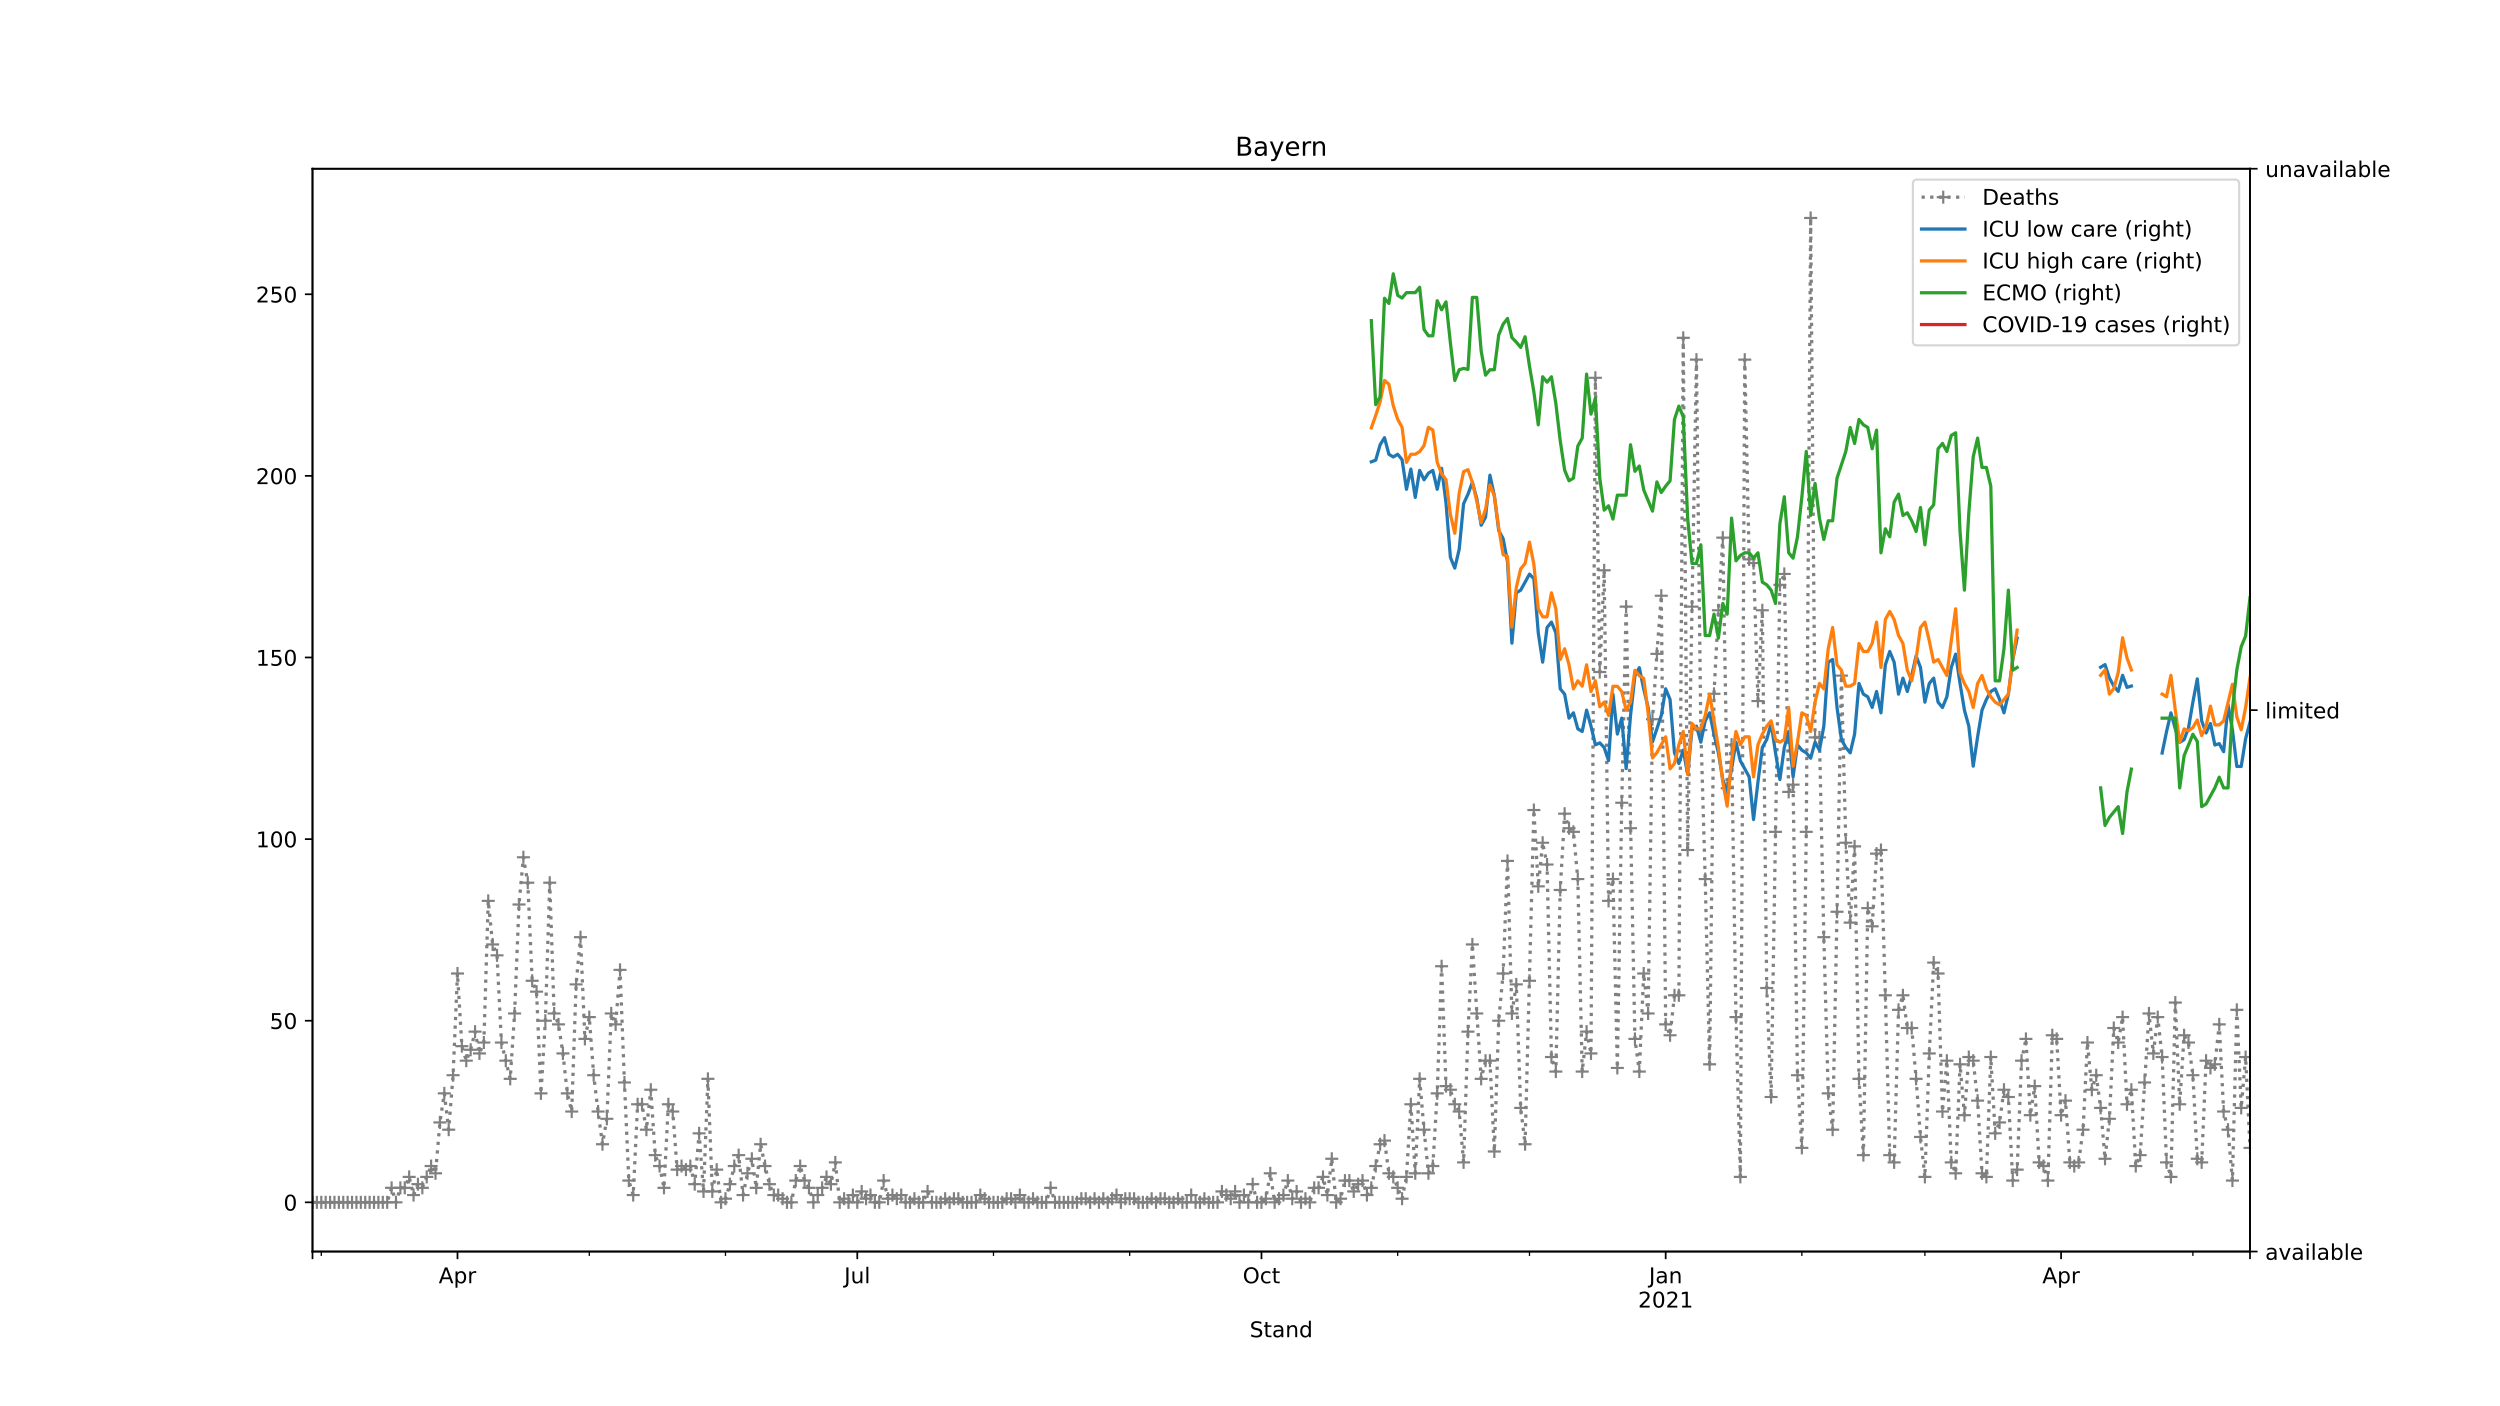 <?xml version="1.0" encoding="utf-8" standalone="no"?>
<!DOCTYPE svg PUBLIC "-//W3C//DTD SVG 1.1//EN"
  "http://www.w3.org/Graphics/SVG/1.1/DTD/svg11.dtd">
<!-- Created with matplotlib (https://matplotlib.org/) -->
<svg height="648pt" version="1.1" viewBox="0 0 1152 648" width="1152pt" xmlns="http://www.w3.org/2000/svg" xmlns:xlink="http://www.w3.org/1999/xlink">
 <defs>
  <style type="text/css">
*{stroke-linecap:butt;stroke-linejoin:round;}
  </style>
 </defs>
 <g id="figure_1">
  <g id="patch_1">
   <path d="M 0 648 
L 1152 648 
L 1152 0 
L 0 0 
z
" style="fill:#ffffff;"/>
  </g>
  <g id="axes_1">
   <g id="patch_2">
    <path d="M 144 576.72 
L 1036.8 576.72 
L 1036.8 77.76 
L 144 77.76 
z
" style="fill:#ffffff;"/>
   </g>
   <g id="matplotlib.axis_1">
    <g id="xtick_1">
     <g id="line2d_1">
      <defs>
       <path d="M 0 0 
L 0 3.5 
" id="m25a3f12a70" style="stroke:#000000;stroke-width:0.8;"/>
      </defs>
      <g>
       <use style="stroke:#000000;stroke-width:0.8;" x="144" xlink:href="#m25a3f12a70" y="576.72"/>
      </g>
     </g>
    </g>
    <g id="xtick_2">
     <g id="line2d_2">
      <g>
       <use style="stroke:#000000;stroke-width:0.8;" x="210.808" xlink:href="#m25a3f12a70" y="576.72"/>
      </g>
     </g>
     <g id="text_1">
      <!-- Apr -->
      <defs>
       <path d="M 34.188 63.188 
L 20.797 26.906 
L 47.609 26.906 
z
M 28.609 72.906 
L 39.797 72.906 
L 67.578 0 
L 57.328 0 
L 50.688 18.703 
L 17.828 18.703 
L 11.188 0 
L 0.781 0 
z
" id="DejaVuSans-65"/>
       <path d="M 18.109 8.203 
L 18.109 -20.797 
L 9.078 -20.797 
L 9.078 54.688 
L 18.109 54.688 
L 18.109 46.391 
Q 20.953 51.266 25.266 53.625 
Q 29.594 56 35.594 56 
Q 45.562 56 51.781 48.094 
Q 58.016 40.188 58.016 27.297 
Q 58.016 14.406 51.781 6.484 
Q 45.562 -1.422 35.594 -1.422 
Q 29.594 -1.422 25.266 0.953 
Q 20.953 3.328 18.109 8.203 
z
M 48.688 27.297 
Q 48.688 37.203 44.609 42.844 
Q 40.531 48.484 33.406 48.484 
Q 26.266 48.484 22.188 42.844 
Q 18.109 37.203 18.109 27.297 
Q 18.109 17.391 22.188 11.75 
Q 26.266 6.109 33.406 6.109 
Q 40.531 6.109 44.609 11.75 
Q 48.688 17.391 48.688 27.297 
z
" id="DejaVuSans-112"/>
       <path d="M 41.109 46.297 
Q 39.594 47.172 37.812 47.578 
Q 36.031 48 33.891 48 
Q 26.266 48 22.188 43.047 
Q 18.109 38.094 18.109 28.812 
L 18.109 0 
L 9.078 0 
L 9.078 54.688 
L 18.109 54.688 
L 18.109 46.188 
Q 20.953 51.172 25.484 53.578 
Q 30.031 56 36.531 56 
Q 37.453 56 38.578 55.875 
Q 39.703 55.766 41.062 55.516 
z
" id="DejaVuSans-114"/>
      </defs>
      <g transform="translate(202.158 591.318)scale(0.1 -0.1)">
       <use xlink:href="#DejaVuSans-65"/>
       <use x="68.408" xlink:href="#DejaVuSans-112"/>
       <use x="131.885" xlink:href="#DejaVuSans-114"/>
      </g>
     </g>
    </g>
    <g id="xtick_3">
     <g id="line2d_3">
      <g>
       <use style="stroke:#000000;stroke-width:0.8;" x="395.037" xlink:href="#m25a3f12a70" y="576.72"/>
      </g>
     </g>
     <g id="text_2">
      <!-- Jul -->
      <defs>
       <path d="M 9.812 72.906 
L 19.672 72.906 
L 19.672 5.078 
Q 19.672 -8.109 14.672 -14.062 
Q 9.672 -20.016 -1.422 -20.016 
L -5.172 -20.016 
L -5.172 -11.719 
L -2.094 -11.719 
Q 4.438 -11.719 7.125 -8.047 
Q 9.812 -4.391 9.812 5.078 
z
" id="DejaVuSans-74"/>
       <path d="M 8.5 21.578 
L 8.5 54.688 
L 17.484 54.688 
L 17.484 21.922 
Q 17.484 14.156 20.5 10.266 
Q 23.531 6.391 29.594 6.391 
Q 36.859 6.391 41.078 11.031 
Q 45.312 15.672 45.312 23.688 
L 45.312 54.688 
L 54.297 54.688 
L 54.297 0 
L 45.312 0 
L 45.312 8.406 
Q 42.047 3.422 37.719 1 
Q 33.406 -1.422 27.688 -1.422 
Q 18.266 -1.422 13.375 4.438 
Q 8.5 10.297 8.5 21.578 
z
M 31.109 56 
z
" id="DejaVuSans-117"/>
       <path d="M 9.422 75.984 
L 18.406 75.984 
L 18.406 0 
L 9.422 0 
z
" id="DejaVuSans-108"/>
      </defs>
      <g transform="translate(389.004 591.318)scale(0.1 -0.1)">
       <use xlink:href="#DejaVuSans-74"/>
       <use x="29.492" xlink:href="#DejaVuSans-117"/>
       <use x="92.871" xlink:href="#DejaVuSans-108"/>
      </g>
     </g>
    </g>
    <g id="xtick_4">
     <g id="line2d_4">
      <g>
       <use style="stroke:#000000;stroke-width:0.8;" x="581.29" xlink:href="#m25a3f12a70" y="576.72"/>
      </g>
     </g>
     <g id="text_3">
      <!-- Oct -->
      <defs>
       <path d="M 39.406 66.219 
Q 28.656 66.219 22.328 58.203 
Q 16.016 50.203 16.016 36.375 
Q 16.016 22.609 22.328 14.594 
Q 28.656 6.594 39.406 6.594 
Q 50.141 6.594 56.422 14.594 
Q 62.703 22.609 62.703 36.375 
Q 62.703 50.203 56.422 58.203 
Q 50.141 66.219 39.406 66.219 
z
M 39.406 74.219 
Q 54.734 74.219 63.906 63.938 
Q 73.094 53.656 73.094 36.375 
Q 73.094 19.141 63.906 8.859 
Q 54.734 -1.422 39.406 -1.422 
Q 24.031 -1.422 14.812 8.828 
Q 5.609 19.094 5.609 36.375 
Q 5.609 53.656 14.812 63.938 
Q 24.031 74.219 39.406 74.219 
z
" id="DejaVuSans-79"/>
       <path d="M 48.781 52.594 
L 48.781 44.188 
Q 44.969 46.297 41.141 47.344 
Q 37.312 48.391 33.406 48.391 
Q 24.656 48.391 19.812 42.844 
Q 14.984 37.312 14.984 27.297 
Q 14.984 17.281 19.812 11.734 
Q 24.656 6.203 33.406 6.203 
Q 37.312 6.203 41.141 7.25 
Q 44.969 8.297 48.781 10.406 
L 48.781 2.094 
Q 45.016 0.344 40.984 -0.531 
Q 36.969 -1.422 32.422 -1.422 
Q 20.062 -1.422 12.781 6.344 
Q 5.516 14.109 5.516 27.297 
Q 5.516 40.672 12.859 48.328 
Q 20.219 56 33.016 56 
Q 37.156 56 41.109 55.141 
Q 45.062 54.297 48.781 52.594 
z
" id="DejaVuSans-99"/>
       <path d="M 18.312 70.219 
L 18.312 54.688 
L 36.812 54.688 
L 36.812 47.703 
L 18.312 47.703 
L 18.312 18.016 
Q 18.312 11.328 20.141 9.422 
Q 21.969 7.516 27.594 7.516 
L 36.812 7.516 
L 36.812 0 
L 27.594 0 
Q 17.188 0 13.234 3.875 
Q 9.281 7.766 9.281 18.016 
L 9.281 47.703 
L 2.688 47.703 
L 2.688 54.688 
L 9.281 54.688 
L 9.281 70.219 
z
" id="DejaVuSans-116"/>
      </defs>
      <g transform="translate(572.644 591.318)scale(0.1 -0.1)">
       <use xlink:href="#DejaVuSans-79"/>
       <use x="78.711" xlink:href="#DejaVuSans-99"/>
       <use x="133.691" xlink:href="#DejaVuSans-116"/>
      </g>
     </g>
    </g>
    <g id="xtick_5">
     <g id="line2d_5">
      <g>
       <use style="stroke:#000000;stroke-width:0.8;" x="767.543" xlink:href="#m25a3f12a70" y="576.72"/>
      </g>
     </g>
     <g id="text_4">
      <!-- Jan -->
      <defs>
       <path d="M 34.281 27.484 
Q 23.391 27.484 19.188 25 
Q 14.984 22.516 14.984 16.5 
Q 14.984 11.719 18.141 8.906 
Q 21.297 6.109 26.703 6.109 
Q 34.188 6.109 38.703 11.406 
Q 43.219 16.703 43.219 25.484 
L 43.219 27.484 
z
M 52.203 31.203 
L 52.203 0 
L 43.219 0 
L 43.219 8.297 
Q 40.141 3.328 35.547 0.953 
Q 30.953 -1.422 24.312 -1.422 
Q 15.922 -1.422 10.953 3.297 
Q 6 8.016 6 15.922 
Q 6 25.141 12.172 29.828 
Q 18.359 34.516 30.609 34.516 
L 43.219 34.516 
L 43.219 35.406 
Q 43.219 41.609 39.141 45 
Q 35.062 48.391 27.688 48.391 
Q 23 48.391 18.547 47.266 
Q 14.109 46.141 10.016 43.891 
L 10.016 52.203 
Q 14.938 54.109 19.578 55.047 
Q 24.219 56 28.609 56 
Q 40.484 56 46.344 49.844 
Q 52.203 43.703 52.203 31.203 
z
" id="DejaVuSans-97"/>
       <path d="M 54.891 33.016 
L 54.891 0 
L 45.906 0 
L 45.906 32.719 
Q 45.906 40.484 42.875 44.328 
Q 39.844 48.188 33.797 48.188 
Q 26.516 48.188 22.312 43.547 
Q 18.109 38.922 18.109 30.906 
L 18.109 0 
L 9.078 0 
L 9.078 54.688 
L 18.109 54.688 
L 18.109 46.188 
Q 21.344 51.125 25.703 53.562 
Q 30.078 56 35.797 56 
Q 45.219 56 50.047 50.172 
Q 54.891 44.344 54.891 33.016 
z
" id="DejaVuSans-110"/>
      </defs>
      <g transform="translate(759.835 591.318)scale(0.1 -0.1)">
       <use xlink:href="#DejaVuSans-74"/>
       <use x="29.492" xlink:href="#DejaVuSans-97"/>
       <use x="90.771" xlink:href="#DejaVuSans-110"/>
      </g>
      <!-- 2021 -->
      <defs>
       <path d="M 19.188 8.297 
L 53.609 8.297 
L 53.609 0 
L 7.328 0 
L 7.328 8.297 
Q 12.938 14.109 22.625 23.891 
Q 32.328 33.688 34.812 36.531 
Q 39.547 41.844 41.422 45.531 
Q 43.312 49.219 43.312 52.781 
Q 43.312 58.594 39.234 62.25 
Q 35.156 65.922 28.609 65.922 
Q 23.969 65.922 18.812 64.312 
Q 13.672 62.703 7.812 59.422 
L 7.812 69.391 
Q 13.766 71.781 18.938 73 
Q 24.125 74.219 28.422 74.219 
Q 39.75 74.219 46.484 68.547 
Q 53.219 62.891 53.219 53.422 
Q 53.219 48.922 51.531 44.891 
Q 49.859 40.875 45.406 35.406 
Q 44.188 33.984 37.641 27.219 
Q 31.109 20.453 19.188 8.297 
z
" id="DejaVuSans-50"/>
       <path d="M 31.781 66.406 
Q 24.172 66.406 20.328 58.906 
Q 16.5 51.422 16.5 36.375 
Q 16.5 21.391 20.328 13.891 
Q 24.172 6.391 31.781 6.391 
Q 39.453 6.391 43.281 13.891 
Q 47.125 21.391 47.125 36.375 
Q 47.125 51.422 43.281 58.906 
Q 39.453 66.406 31.781 66.406 
z
M 31.781 74.219 
Q 44.047 74.219 50.516 64.516 
Q 56.984 54.828 56.984 36.375 
Q 56.984 17.969 50.516 8.266 
Q 44.047 -1.422 31.781 -1.422 
Q 19.531 -1.422 13.062 8.266 
Q 6.594 17.969 6.594 36.375 
Q 6.594 54.828 13.062 64.516 
Q 19.531 74.219 31.781 74.219 
z
" id="DejaVuSans-48"/>
       <path d="M 12.406 8.297 
L 28.516 8.297 
L 28.516 63.922 
L 10.984 60.406 
L 10.984 69.391 
L 28.422 72.906 
L 38.281 72.906 
L 38.281 8.297 
L 54.391 8.297 
L 54.391 0 
L 12.406 0 
z
" id="DejaVuSans-49"/>
      </defs>
      <g transform="translate(754.818 602.516)scale(0.1 -0.1)">
       <use xlink:href="#DejaVuSans-50"/>
       <use x="63.623" xlink:href="#DejaVuSans-48"/>
       <use x="127.246" xlink:href="#DejaVuSans-50"/>
       <use x="190.869" xlink:href="#DejaVuSans-49"/>
      </g>
     </g>
    </g>
    <g id="xtick_6">
     <g id="line2d_6">
      <g>
       <use style="stroke:#000000;stroke-width:0.8;" x="949.747" xlink:href="#m25a3f12a70" y="576.72"/>
      </g>
     </g>
     <g id="text_5">
      <!-- Apr -->
      <g transform="translate(941.097 591.318)scale(0.1 -0.1)">
       <use xlink:href="#DejaVuSans-65"/>
       <use x="68.408" xlink:href="#DejaVuSans-112"/>
       <use x="131.885" xlink:href="#DejaVuSans-114"/>
      </g>
     </g>
    </g>
    <g id="xtick_7">
     <g id="line2d_7">
      <g>
       <use style="stroke:#000000;stroke-width:0.8;" x="1036.8" xlink:href="#m25a3f12a70" y="576.72"/>
      </g>
     </g>
    </g>
    <g id="xtick_8">
     <g id="line2d_8">
      <defs>
       <path d="M 0 0 
L 0 2 
" id="ma30b1e1c70" style="stroke:#000000;stroke-width:0.6;"/>
      </defs>
      <g>
       <use style="stroke:#000000;stroke-width:0.6;" x="148.049" xlink:href="#ma30b1e1c70" y="576.72"/>
      </g>
     </g>
    </g>
    <g id="xtick_9">
     <g id="line2d_9">
      <g>
       <use style="stroke:#000000;stroke-width:0.6;" x="271.543" xlink:href="#ma30b1e1c70" y="576.72"/>
      </g>
     </g>
    </g>
    <g id="xtick_10">
     <g id="line2d_10">
      <g>
       <use style="stroke:#000000;stroke-width:0.6;" x="334.302" xlink:href="#ma30b1e1c70" y="576.72"/>
      </g>
     </g>
    </g>
    <g id="xtick_11">
     <g id="line2d_11">
      <g>
       <use style="stroke:#000000;stroke-width:0.6;" x="457.796" xlink:href="#ma30b1e1c70" y="576.72"/>
      </g>
     </g>
    </g>
    <g id="xtick_12">
     <g id="line2d_12">
      <g>
       <use style="stroke:#000000;stroke-width:0.6;" x="520.555" xlink:href="#ma30b1e1c70" y="576.72"/>
      </g>
     </g>
    </g>
    <g id="xtick_13">
     <g id="line2d_13">
      <g>
       <use style="stroke:#000000;stroke-width:0.6;" x="644.049" xlink:href="#ma30b1e1c70" y="576.72"/>
      </g>
     </g>
    </g>
    <g id="xtick_14">
     <g id="line2d_14">
      <g>
       <use style="stroke:#000000;stroke-width:0.6;" x="704.784" xlink:href="#ma30b1e1c70" y="576.72"/>
      </g>
     </g>
    </g>
    <g id="xtick_15">
     <g id="line2d_15">
      <g>
       <use style="stroke:#000000;stroke-width:0.6;" x="830.302" xlink:href="#ma30b1e1c70" y="576.72"/>
      </g>
     </g>
    </g>
    <g id="xtick_16">
     <g id="line2d_16">
      <g>
       <use style="stroke:#000000;stroke-width:0.6;" x="886.988" xlink:href="#ma30b1e1c70" y="576.72"/>
      </g>
     </g>
    </g>
    <g id="xtick_17">
     <g id="line2d_17">
      <g>
       <use style="stroke:#000000;stroke-width:0.6;" x="1010.482" xlink:href="#ma30b1e1c70" y="576.72"/>
      </g>
     </g>
    </g>
    <g id="text_6">
     <!-- Stand -->
     <defs>
      <path d="M 53.516 70.516 
L 53.516 60.891 
Q 47.906 63.578 42.922 64.891 
Q 37.938 66.219 33.297 66.219 
Q 25.25 66.219 20.875 63.094 
Q 16.5 59.969 16.5 54.203 
Q 16.5 49.359 19.406 46.891 
Q 22.312 44.438 30.422 42.922 
L 36.375 41.703 
Q 47.406 39.594 52.656 34.297 
Q 57.906 29 57.906 20.125 
Q 57.906 9.516 50.797 4.047 
Q 43.703 -1.422 29.984 -1.422 
Q 24.812 -1.422 18.969 -0.25 
Q 13.141 0.922 6.891 3.219 
L 6.891 13.375 
Q 12.891 10.016 18.656 8.297 
Q 24.422 6.594 29.984 6.594 
Q 38.422 6.594 43.016 9.906 
Q 47.609 13.234 47.609 19.391 
Q 47.609 24.75 44.312 27.781 
Q 41.016 30.812 33.5 32.328 
L 27.484 33.5 
Q 16.453 35.688 11.516 40.375 
Q 6.594 45.062 6.594 53.422 
Q 6.594 63.094 13.406 68.656 
Q 20.219 74.219 32.172 74.219 
Q 37.312 74.219 42.625 73.281 
Q 47.953 72.359 53.516 70.516 
z
" id="DejaVuSans-83"/>
      <path d="M 45.406 46.391 
L 45.406 75.984 
L 54.391 75.984 
L 54.391 0 
L 45.406 0 
L 45.406 8.203 
Q 42.578 3.328 38.25 0.953 
Q 33.938 -1.422 27.875 -1.422 
Q 17.969 -1.422 11.734 6.484 
Q 5.516 14.406 5.516 27.297 
Q 5.516 40.188 11.734 48.094 
Q 17.969 56 27.875 56 
Q 33.938 56 38.25 53.625 
Q 42.578 51.266 45.406 46.391 
z
M 14.797 27.297 
Q 14.797 17.391 18.875 11.75 
Q 22.953 6.109 30.078 6.109 
Q 37.203 6.109 41.297 11.75 
Q 45.406 17.391 45.406 27.297 
Q 45.406 37.203 41.297 42.844 
Q 37.203 48.484 30.078 48.484 
Q 22.953 48.484 18.875 42.844 
Q 14.797 37.203 14.797 27.297 
z
" id="DejaVuSans-100"/>
     </defs>
     <g transform="translate(575.859 616.194)scale(0.1 -0.1)">
      <use xlink:href="#DejaVuSans-83"/>
      <use x="63.477" xlink:href="#DejaVuSans-116"/>
      <use x="102.686" xlink:href="#DejaVuSans-97"/>
      <use x="163.965" xlink:href="#DejaVuSans-110"/>
      <use x="227.344" xlink:href="#DejaVuSans-100"/>
     </g>
    </g>
   </g>
   <g id="matplotlib.axis_2">
    <g id="ytick_1">
     <g id="line2d_18">
      <defs>
       <path d="M 0 0 
L -3.5 0 
" id="m654512c294" style="stroke:#000000;stroke-width:0.8;"/>
      </defs>
      <g>
       <use style="stroke:#000000;stroke-width:0.8;" x="144" xlink:href="#m654512c294" y="554.04"/>
      </g>
     </g>
     <g id="text_7">
      <!-- 0 -->
      <g transform="translate(130.637 557.839)scale(0.1 -0.1)">
       <use xlink:href="#DejaVuSans-48"/>
      </g>
     </g>
    </g>
    <g id="ytick_2">
     <g id="line2d_19">
      <g>
       <use style="stroke:#000000;stroke-width:0.8;" x="144" xlink:href="#m654512c294" y="470.35"/>
      </g>
     </g>
     <g id="text_8">
      <!-- 50 -->
      <defs>
       <path d="M 10.797 72.906 
L 49.516 72.906 
L 49.516 64.594 
L 19.828 64.594 
L 19.828 46.734 
Q 21.969 47.469 24.109 47.828 
Q 26.266 48.188 28.422 48.188 
Q 40.625 48.188 47.75 41.5 
Q 54.891 34.812 54.891 23.391 
Q 54.891 11.625 47.562 5.094 
Q 40.234 -1.422 26.906 -1.422 
Q 22.312 -1.422 17.547 -0.641 
Q 12.797 0.141 7.719 1.703 
L 7.719 11.625 
Q 12.109 9.234 16.797 8.062 
Q 21.484 6.891 26.703 6.891 
Q 35.156 6.891 40.078 11.328 
Q 45.016 15.766 45.016 23.391 
Q 45.016 31 40.078 35.438 
Q 35.156 39.891 26.703 39.891 
Q 22.75 39.891 18.812 39.016 
Q 14.891 38.141 10.797 36.281 
z
" id="DejaVuSans-53"/>
      </defs>
      <g transform="translate(124.275 474.149)scale(0.1 -0.1)">
       <use xlink:href="#DejaVuSans-53"/>
       <use x="63.623" xlink:href="#DejaVuSans-48"/>
      </g>
     </g>
    </g>
    <g id="ytick_3">
     <g id="line2d_20">
      <g>
       <use style="stroke:#000000;stroke-width:0.8;" x="144" xlink:href="#m654512c294" y="386.66"/>
      </g>
     </g>
     <g id="text_9">
      <!-- 100 -->
      <g transform="translate(117.912 390.459)scale(0.1 -0.1)">
       <use xlink:href="#DejaVuSans-49"/>
       <use x="63.623" xlink:href="#DejaVuSans-48"/>
       <use x="127.246" xlink:href="#DejaVuSans-48"/>
      </g>
     </g>
    </g>
    <g id="ytick_4">
     <g id="line2d_21">
      <g>
       <use style="stroke:#000000;stroke-width:0.8;" x="144" xlink:href="#m654512c294" y="302.97"/>
      </g>
     </g>
     <g id="text_10">
      <!-- 150 -->
      <g transform="translate(117.912 306.769)scale(0.1 -0.1)">
       <use xlink:href="#DejaVuSans-49"/>
       <use x="63.623" xlink:href="#DejaVuSans-53"/>
       <use x="127.246" xlink:href="#DejaVuSans-48"/>
      </g>
     </g>
    </g>
    <g id="ytick_5">
     <g id="line2d_22">
      <g>
       <use style="stroke:#000000;stroke-width:0.8;" x="144" xlink:href="#m654512c294" y="219.28"/>
      </g>
     </g>
     <g id="text_11">
      <!-- 200 -->
      <g transform="translate(117.912 223.079)scale(0.1 -0.1)">
       <use xlink:href="#DejaVuSans-50"/>
       <use x="63.623" xlink:href="#DejaVuSans-48"/>
       <use x="127.246" xlink:href="#DejaVuSans-48"/>
      </g>
     </g>
    </g>
    <g id="ytick_6">
     <g id="line2d_23">
      <g>
       <use style="stroke:#000000;stroke-width:0.8;" x="144" xlink:href="#m654512c294" y="135.59"/>
      </g>
     </g>
     <g id="text_12">
      <!-- 250 -->
      <g transform="translate(117.912 139.389)scale(0.1 -0.1)">
       <use xlink:href="#DejaVuSans-50"/>
       <use x="63.623" xlink:href="#DejaVuSans-53"/>
       <use x="127.246" xlink:href="#DejaVuSans-48"/>
      </g>
     </g>
    </g>
   </g>
   <g id="line2d_24">
    <path clip-path="url(#pda5fe7ade1)" d="M 144 554.04 
L 178.416 554.04 
L 180.441 547.345 
L 182.465 554.04 
L 184.49 547.345 
L 186.514 547.345 
L 188.539 542.323 
L 190.563 550.692 
L 192.588 545.671 
L 194.612 547.345 
L 198.661 537.302 
L 200.686 540.65 
L 202.71 517.216 
L 204.735 503.826 
L 206.759 520.564 
L 208.784 495.457 
L 210.808 448.591 
L 212.833 482.067 
L 214.857 488.762 
L 216.882 483.74 
L 218.906 475.371 
L 220.931 485.414 
L 222.955 480.393 
L 224.98 415.115 
L 227.004 435.2 
L 229.029 440.222 
L 231.053 480.393 
L 235.102 497.131 
L 237.127 467.002 
L 239.151 416.788 
L 241.176 395.029 
L 243.2 406.746 
L 245.224 451.938 
L 247.249 456.96 
L 249.273 503.826 
L 251.298 470.35 
L 253.322 406.746 
L 255.347 467.002 
L 257.371 472.024 
L 259.396 485.414 
L 261.42 503.826 
L 263.445 512.195 
L 265.469 453.612 
L 267.494 431.853 
L 269.518 478.719 
L 271.543 468.676 
L 273.567 495.457 
L 275.592 512.195 
L 277.616 527.259 
L 279.641 515.543 
L 281.665 467.002 
L 283.69 472.024 
L 285.714 446.917 
L 287.739 498.805 
L 289.763 543.997 
L 291.788 550.692 
L 293.812 508.847 
L 295.837 508.847 
L 297.861 520.564 
L 299.886 502.152 
L 301.91 532.281 
L 303.935 537.302 
L 305.959 547.345 
L 307.984 508.847 
L 310.008 512.195 
L 312.033 538.976 
L 314.057 537.302 
L 316.082 538.976 
L 318.106 537.302 
L 320.131 545.671 
L 322.155 522.238 
L 324.18 549.019 
L 326.204 497.131 
L 328.229 549.019 
L 330.253 538.976 
L 332.278 554.04 
L 334.302 552.366 
L 336.327 545.671 
L 338.351 537.302 
L 340.376 532.281 
L 342.4 550.692 
L 344.424 540.65 
L 346.449 533.954 
L 348.473 547.345 
L 350.498 527.259 
L 352.522 537.302 
L 354.547 545.671 
L 356.571 550.692 
L 358.596 550.692 
L 362.645 554.04 
L 364.669 554.04 
L 366.694 543.997 
L 368.718 537.302 
L 370.743 543.997 
L 372.767 547.345 
L 374.792 554.04 
L 378.841 547.345 
L 380.865 542.323 
L 382.89 545.671 
L 384.914 535.628 
L 386.939 554.04 
L 388.963 552.366 
L 390.988 554.04 
L 393.012 550.692 
L 395.037 554.04 
L 397.061 549.019 
L 399.086 552.366 
L 401.11 550.692 
L 403.135 554.04 
L 405.159 554.04 
L 407.184 543.997 
L 409.208 552.366 
L 411.233 550.692 
L 413.257 552.366 
L 415.282 550.692 
L 417.306 554.04 
L 419.331 554.04 
L 421.355 552.366 
L 423.38 554.04 
L 425.404 554.04 
L 427.429 549.019 
L 429.453 554.04 
L 433.502 554.04 
L 435.527 552.366 
L 437.551 554.04 
L 439.576 552.366 
L 441.6 552.366 
L 443.624 554.04 
L 449.698 554.04 
L 451.722 550.692 
L 455.771 554.04 
L 461.845 554.04 
L 463.869 552.366 
L 465.894 552.366 
L 467.918 554.04 
L 469.943 550.692 
L 471.967 554.04 
L 473.992 554.04 
L 476.016 552.366 
L 478.041 554.04 
L 482.09 554.04 
L 484.114 547.345 
L 486.139 554.04 
L 496.261 554.04 
L 498.286 552.366 
L 500.31 552.366 
L 502.335 554.04 
L 504.359 552.366 
L 506.384 554.04 
L 508.408 552.366 
L 510.433 554.04 
L 514.482 550.692 
L 516.506 554.04 
L 518.531 552.366 
L 522.58 552.366 
L 524.604 554.04 
L 528.653 554.04 
L 530.678 552.366 
L 532.702 554.04 
L 534.727 552.366 
L 536.751 552.366 
L 538.776 554.04 
L 540.8 554.04 
L 542.824 552.366 
L 544.849 554.04 
L 546.873 554.04 
L 548.898 550.692 
L 550.922 554.04 
L 552.947 554.04 
L 554.971 552.366 
L 556.996 554.04 
L 561.045 554.04 
L 563.069 549.019 
L 567.118 552.366 
L 569.143 549.019 
L 571.167 554.04 
L 573.192 550.692 
L 575.216 554.04 
L 577.241 545.671 
L 579.265 554.04 
L 581.29 554.04 
L 583.314 552.366 
L 585.339 540.65 
L 587.363 554.04 
L 591.412 550.692 
L 593.437 543.997 
L 595.461 552.366 
L 597.486 549.019 
L 599.51 554.04 
L 601.535 552.366 
L 603.559 554.04 
L 605.584 547.345 
L 607.608 547.345 
L 609.633 542.323 
L 611.657 550.692 
L 613.682 533.954 
L 615.706 554.04 
L 617.731 552.366 
L 619.755 543.997 
L 621.78 543.997 
L 623.804 549.019 
L 625.829 545.671 
L 627.853 543.997 
L 629.878 550.692 
L 631.902 547.345 
L 635.951 527.259 
L 637.976 525.585 
L 640 540.65 
L 642.024 542.323 
L 646.073 552.366 
L 648.098 542.323 
L 650.122 508.847 
L 652.147 540.65 
L 654.171 497.131 
L 656.196 520.564 
L 658.22 540.65 
L 660.245 537.302 
L 662.269 503.826 
L 664.294 445.243 
L 666.318 500.478 
L 668.343 502.152 
L 670.367 508.847 
L 672.392 512.195 
L 674.416 535.628 
L 676.441 475.371 
L 678.465 435.2 
L 682.514 497.131 
L 684.539 488.762 
L 686.563 488.762 
L 688.588 530.607 
L 690.612 470.35 
L 692.637 448.591 
L 694.661 396.703 
L 696.686 467.002 
L 698.71 453.612 
L 700.735 510.521 
L 702.759 527.259 
L 706.808 373.27 
L 708.833 408.419 
L 710.857 388.334 
L 712.882 398.377 
L 714.906 487.088 
L 716.931 493.783 
L 718.955 410.093 
L 720.98 374.943 
L 723.004 381.639 
L 725.029 383.312 
L 727.053 405.072 
L 729.078 493.783 
L 731.102 475.371 
L 733.127 485.414 
L 735.151 174.087 
L 737.176 309.665 
L 739.2 262.799 
L 741.224 415.115 
L 743.249 405.072 
L 745.273 492.109 
L 747.298 369.922 
L 749.322 279.537 
L 753.371 478.719 
L 755.396 493.783 
L 757.42 448.591 
L 759.445 467.002 
L 761.469 331.425 
L 763.494 301.296 
L 765.518 274.515 
L 767.543 472.024 
L 769.567 477.045 
L 771.592 458.633 
L 773.616 458.633 
L 775.641 155.675 
L 777.665 391.681 
L 781.714 165.718 
L 783.739 336.446 
L 785.763 405.072 
L 787.788 490.436 
L 789.812 319.708 
L 791.837 281.21 
L 793.861 247.734 
L 795.886 363.227 
L 797.91 343.141 
L 799.935 468.676 
L 801.959 542.323 
L 803.984 165.718 
L 806.008 257.777 
L 808.033 259.451 
L 810.057 323.055 
L 812.082 281.21 
L 814.106 455.286 
L 816.131 505.5 
L 818.155 383.312 
L 820.18 269.494 
L 822.204 264.472 
L 824.229 364.901 
L 826.253 361.553 
L 828.278 495.457 
L 830.302 528.933 
L 832.327 383.312 
L 834.351 100.44 
L 836.376 339.794 
L 838.4 339.794 
L 840.424 431.853 
L 842.449 503.826 
L 844.473 520.564 
L 846.498 420.136 
L 848.522 311.339 
L 850.547 388.334 
L 852.571 425.157 
L 854.596 390.008 
L 856.62 497.131 
L 858.645 532.281 
L 860.669 418.462 
L 862.694 426.831 
L 864.718 393.355 
L 866.743 391.681 
L 868.767 458.633 
L 870.792 532.281 
L 872.816 535.628 
L 874.841 465.329 
L 876.865 458.633 
L 878.89 473.698 
L 880.914 473.698 
L 882.939 497.131 
L 884.963 523.912 
L 886.988 542.323 
L 889.012 485.414 
L 891.037 443.569 
L 893.061 448.591 
L 895.086 512.195 
L 897.11 488.762 
L 899.135 535.628 
L 901.159 540.65 
L 903.184 490.436 
L 905.208 513.869 
L 907.233 487.088 
L 909.257 488.762 
L 911.282 507.174 
L 913.306 540.65 
L 915.331 542.323 
L 917.355 487.088 
L 919.38 522.238 
L 921.404 517.216 
L 923.429 502.152 
L 925.453 505.5 
L 927.478 543.997 
L 929.502 538.976 
L 931.527 488.762 
L 933.551 478.719 
L 935.576 513.869 
L 937.6 500.478 
L 939.624 535.628 
L 941.649 537.302 
L 943.673 543.997 
L 945.698 477.045 
L 947.722 478.719 
L 949.747 513.869 
L 951.771 507.174 
L 953.796 535.628 
L 955.82 537.302 
L 957.845 535.628 
L 959.869 520.564 
L 961.894 480.393 
L 963.918 502.152 
L 965.943 495.457 
L 967.967 510.521 
L 969.992 533.954 
L 972.016 515.543 
L 974.041 473.698 
L 976.065 480.393 
L 978.09 468.676 
L 980.114 508.847 
L 982.139 502.152 
L 984.163 537.302 
L 986.188 532.281 
L 990.237 467.002 
L 992.261 485.414 
L 994.286 468.676 
L 996.31 487.088 
L 998.335 535.628 
L 1000.359 542.323 
L 1002.384 461.981 
L 1004.408 508.847 
L 1006.433 477.045 
L 1008.457 480.393 
L 1010.482 495.457 
L 1012.506 533.954 
L 1014.531 535.628 
L 1016.555 488.762 
L 1018.58 492.109 
L 1020.604 490.436 
L 1022.629 472.024 
L 1024.653 512.195 
L 1026.678 520.564 
L 1028.702 543.997 
L 1030.727 465.329 
L 1032.751 510.521 
L 1034.776 487.088 
L 1036.8 528.933 
L 1036.8 528.933 
" style="fill:none;stroke:#808080;stroke-dasharray:1.5,2.475;stroke-dashoffset:0;stroke-width:1.5;"/>
    <defs>
     <path d="M -3 0 
L 3 0 
M 0 3 
L 0 -3 
" id="m790208fa40" style="stroke:#808080;"/>
    </defs>
    <g clip-path="url(#pda5fe7ade1)">
     <use style="fill:#808080;stroke:#808080;" x="144" xlink:href="#m790208fa40" y="554.04"/>
     <use style="fill:#808080;stroke:#808080;" x="146.024" xlink:href="#m790208fa40" y="554.04"/>
     <use style="fill:#808080;stroke:#808080;" x="148.049" xlink:href="#m790208fa40" y="554.04"/>
     <use style="fill:#808080;stroke:#808080;" x="150.073" xlink:href="#m790208fa40" y="554.04"/>
     <use style="fill:#808080;stroke:#808080;" x="152.098" xlink:href="#m790208fa40" y="554.04"/>
     <use style="fill:#808080;stroke:#808080;" x="154.122" xlink:href="#m790208fa40" y="554.04"/>
     <use style="fill:#808080;stroke:#808080;" x="156.147" xlink:href="#m790208fa40" y="554.04"/>
     <use style="fill:#808080;stroke:#808080;" x="158.171" xlink:href="#m790208fa40" y="554.04"/>
     <use style="fill:#808080;stroke:#808080;" x="160.196" xlink:href="#m790208fa40" y="554.04"/>
     <use style="fill:#808080;stroke:#808080;" x="162.22" xlink:href="#m790208fa40" y="554.04"/>
     <use style="fill:#808080;stroke:#808080;" x="164.245" xlink:href="#m790208fa40" y="554.04"/>
     <use style="fill:#808080;stroke:#808080;" x="166.269" xlink:href="#m790208fa40" y="554.04"/>
     <use style="fill:#808080;stroke:#808080;" x="168.294" xlink:href="#m790208fa40" y="554.04"/>
     <use style="fill:#808080;stroke:#808080;" x="170.318" xlink:href="#m790208fa40" y="554.04"/>
     <use style="fill:#808080;stroke:#808080;" x="172.343" xlink:href="#m790208fa40" y="554.04"/>
     <use style="fill:#808080;stroke:#808080;" x="174.367" xlink:href="#m790208fa40" y="554.04"/>
     <use style="fill:#808080;stroke:#808080;" x="176.392" xlink:href="#m790208fa40" y="554.04"/>
     <use style="fill:#808080;stroke:#808080;" x="178.416" xlink:href="#m790208fa40" y="554.04"/>
     <use style="fill:#808080;stroke:#808080;" x="180.441" xlink:href="#m790208fa40" y="547.345"/>
     <use style="fill:#808080;stroke:#808080;" x="182.465" xlink:href="#m790208fa40" y="554.04"/>
     <use style="fill:#808080;stroke:#808080;" x="184.49" xlink:href="#m790208fa40" y="547.345"/>
     <use style="fill:#808080;stroke:#808080;" x="186.514" xlink:href="#m790208fa40" y="547.345"/>
     <use style="fill:#808080;stroke:#808080;" x="188.539" xlink:href="#m790208fa40" y="542.323"/>
     <use style="fill:#808080;stroke:#808080;" x="190.563" xlink:href="#m790208fa40" y="550.692"/>
     <use style="fill:#808080;stroke:#808080;" x="192.588" xlink:href="#m790208fa40" y="545.671"/>
     <use style="fill:#808080;stroke:#808080;" x="194.612" xlink:href="#m790208fa40" y="547.345"/>
     <use style="fill:#808080;stroke:#808080;" x="196.637" xlink:href="#m790208fa40" y="542.323"/>
     <use style="fill:#808080;stroke:#808080;" x="198.661" xlink:href="#m790208fa40" y="537.302"/>
     <use style="fill:#808080;stroke:#808080;" x="200.686" xlink:href="#m790208fa40" y="540.65"/>
     <use style="fill:#808080;stroke:#808080;" x="202.71" xlink:href="#m790208fa40" y="517.216"/>
     <use style="fill:#808080;stroke:#808080;" x="204.735" xlink:href="#m790208fa40" y="503.826"/>
     <use style="fill:#808080;stroke:#808080;" x="206.759" xlink:href="#m790208fa40" y="520.564"/>
     <use style="fill:#808080;stroke:#808080;" x="208.784" xlink:href="#m790208fa40" y="495.457"/>
     <use style="fill:#808080;stroke:#808080;" x="210.808" xlink:href="#m790208fa40" y="448.591"/>
     <use style="fill:#808080;stroke:#808080;" x="212.833" xlink:href="#m790208fa40" y="482.067"/>
     <use style="fill:#808080;stroke:#808080;" x="214.857" xlink:href="#m790208fa40" y="488.762"/>
     <use style="fill:#808080;stroke:#808080;" x="216.882" xlink:href="#m790208fa40" y="483.74"/>
     <use style="fill:#808080;stroke:#808080;" x="218.906" xlink:href="#m790208fa40" y="475.371"/>
     <use style="fill:#808080;stroke:#808080;" x="220.931" xlink:href="#m790208fa40" y="485.414"/>
     <use style="fill:#808080;stroke:#808080;" x="222.955" xlink:href="#m790208fa40" y="480.393"/>
     <use style="fill:#808080;stroke:#808080;" x="224.98" xlink:href="#m790208fa40" y="415.115"/>
     <use style="fill:#808080;stroke:#808080;" x="227.004" xlink:href="#m790208fa40" y="435.2"/>
     <use style="fill:#808080;stroke:#808080;" x="229.029" xlink:href="#m790208fa40" y="440.222"/>
     <use style="fill:#808080;stroke:#808080;" x="231.053" xlink:href="#m790208fa40" y="480.393"/>
     <use style="fill:#808080;stroke:#808080;" x="233.078" xlink:href="#m790208fa40" y="488.762"/>
     <use style="fill:#808080;stroke:#808080;" x="235.102" xlink:href="#m790208fa40" y="497.131"/>
     <use style="fill:#808080;stroke:#808080;" x="237.127" xlink:href="#m790208fa40" y="467.002"/>
     <use style="fill:#808080;stroke:#808080;" x="239.151" xlink:href="#m790208fa40" y="416.788"/>
     <use style="fill:#808080;stroke:#808080;" x="241.176" xlink:href="#m790208fa40" y="395.029"/>
     <use style="fill:#808080;stroke:#808080;" x="243.2" xlink:href="#m790208fa40" y="406.746"/>
     <use style="fill:#808080;stroke:#808080;" x="245.224" xlink:href="#m790208fa40" y="451.938"/>
     <use style="fill:#808080;stroke:#808080;" x="247.249" xlink:href="#m790208fa40" y="456.96"/>
     <use style="fill:#808080;stroke:#808080;" x="249.273" xlink:href="#m790208fa40" y="503.826"/>
     <use style="fill:#808080;stroke:#808080;" x="251.298" xlink:href="#m790208fa40" y="470.35"/>
     <use style="fill:#808080;stroke:#808080;" x="253.322" xlink:href="#m790208fa40" y="406.746"/>
     <use style="fill:#808080;stroke:#808080;" x="255.347" xlink:href="#m790208fa40" y="467.002"/>
     <use style="fill:#808080;stroke:#808080;" x="257.371" xlink:href="#m790208fa40" y="472.024"/>
     <use style="fill:#808080;stroke:#808080;" x="259.396" xlink:href="#m790208fa40" y="485.414"/>
     <use style="fill:#808080;stroke:#808080;" x="261.42" xlink:href="#m790208fa40" y="503.826"/>
     <use style="fill:#808080;stroke:#808080;" x="263.445" xlink:href="#m790208fa40" y="512.195"/>
     <use style="fill:#808080;stroke:#808080;" x="265.469" xlink:href="#m790208fa40" y="453.612"/>
     <use style="fill:#808080;stroke:#808080;" x="267.494" xlink:href="#m790208fa40" y="431.853"/>
     <use style="fill:#808080;stroke:#808080;" x="269.518" xlink:href="#m790208fa40" y="478.719"/>
     <use style="fill:#808080;stroke:#808080;" x="271.543" xlink:href="#m790208fa40" y="468.676"/>
     <use style="fill:#808080;stroke:#808080;" x="273.567" xlink:href="#m790208fa40" y="495.457"/>
     <use style="fill:#808080;stroke:#808080;" x="275.592" xlink:href="#m790208fa40" y="512.195"/>
     <use style="fill:#808080;stroke:#808080;" x="277.616" xlink:href="#m790208fa40" y="527.259"/>
     <use style="fill:#808080;stroke:#808080;" x="279.641" xlink:href="#m790208fa40" y="515.543"/>
     <use style="fill:#808080;stroke:#808080;" x="281.665" xlink:href="#m790208fa40" y="467.002"/>
     <use style="fill:#808080;stroke:#808080;" x="283.69" xlink:href="#m790208fa40" y="472.024"/>
     <use style="fill:#808080;stroke:#808080;" x="285.714" xlink:href="#m790208fa40" y="446.917"/>
     <use style="fill:#808080;stroke:#808080;" x="287.739" xlink:href="#m790208fa40" y="498.805"/>
     <use style="fill:#808080;stroke:#808080;" x="289.763" xlink:href="#m790208fa40" y="543.997"/>
     <use style="fill:#808080;stroke:#808080;" x="291.788" xlink:href="#m790208fa40" y="550.692"/>
     <use style="fill:#808080;stroke:#808080;" x="293.812" xlink:href="#m790208fa40" y="508.847"/>
     <use style="fill:#808080;stroke:#808080;" x="295.837" xlink:href="#m790208fa40" y="508.847"/>
     <use style="fill:#808080;stroke:#808080;" x="297.861" xlink:href="#m790208fa40" y="520.564"/>
     <use style="fill:#808080;stroke:#808080;" x="299.886" xlink:href="#m790208fa40" y="502.152"/>
     <use style="fill:#808080;stroke:#808080;" x="301.91" xlink:href="#m790208fa40" y="532.281"/>
     <use style="fill:#808080;stroke:#808080;" x="303.935" xlink:href="#m790208fa40" y="537.302"/>
     <use style="fill:#808080;stroke:#808080;" x="305.959" xlink:href="#m790208fa40" y="547.345"/>
     <use style="fill:#808080;stroke:#808080;" x="307.984" xlink:href="#m790208fa40" y="508.847"/>
     <use style="fill:#808080;stroke:#808080;" x="310.008" xlink:href="#m790208fa40" y="512.195"/>
     <use style="fill:#808080;stroke:#808080;" x="312.033" xlink:href="#m790208fa40" y="538.976"/>
     <use style="fill:#808080;stroke:#808080;" x="314.057" xlink:href="#m790208fa40" y="537.302"/>
     <use style="fill:#808080;stroke:#808080;" x="316.082" xlink:href="#m790208fa40" y="538.976"/>
     <use style="fill:#808080;stroke:#808080;" x="318.106" xlink:href="#m790208fa40" y="537.302"/>
     <use style="fill:#808080;stroke:#808080;" x="320.131" xlink:href="#m790208fa40" y="545.671"/>
     <use style="fill:#808080;stroke:#808080;" x="322.155" xlink:href="#m790208fa40" y="522.238"/>
     <use style="fill:#808080;stroke:#808080;" x="324.18" xlink:href="#m790208fa40" y="549.019"/>
     <use style="fill:#808080;stroke:#808080;" x="326.204" xlink:href="#m790208fa40" y="497.131"/>
     <use style="fill:#808080;stroke:#808080;" x="328.229" xlink:href="#m790208fa40" y="549.019"/>
     <use style="fill:#808080;stroke:#808080;" x="330.253" xlink:href="#m790208fa40" y="538.976"/>
     <use style="fill:#808080;stroke:#808080;" x="332.278" xlink:href="#m790208fa40" y="554.04"/>
     <use style="fill:#808080;stroke:#808080;" x="334.302" xlink:href="#m790208fa40" y="552.366"/>
     <use style="fill:#808080;stroke:#808080;" x="336.327" xlink:href="#m790208fa40" y="545.671"/>
     <use style="fill:#808080;stroke:#808080;" x="338.351" xlink:href="#m790208fa40" y="537.302"/>
     <use style="fill:#808080;stroke:#808080;" x="340.376" xlink:href="#m790208fa40" y="532.281"/>
     <use style="fill:#808080;stroke:#808080;" x="342.4" xlink:href="#m790208fa40" y="550.692"/>
     <use style="fill:#808080;stroke:#808080;" x="344.424" xlink:href="#m790208fa40" y="540.65"/>
     <use style="fill:#808080;stroke:#808080;" x="346.449" xlink:href="#m790208fa40" y="533.954"/>
     <use style="fill:#808080;stroke:#808080;" x="348.473" xlink:href="#m790208fa40" y="547.345"/>
     <use style="fill:#808080;stroke:#808080;" x="350.498" xlink:href="#m790208fa40" y="527.259"/>
     <use style="fill:#808080;stroke:#808080;" x="352.522" xlink:href="#m790208fa40" y="537.302"/>
     <use style="fill:#808080;stroke:#808080;" x="354.547" xlink:href="#m790208fa40" y="545.671"/>
     <use style="fill:#808080;stroke:#808080;" x="356.571" xlink:href="#m790208fa40" y="550.692"/>
     <use style="fill:#808080;stroke:#808080;" x="358.596" xlink:href="#m790208fa40" y="550.692"/>
     <use style="fill:#808080;stroke:#808080;" x="360.62" xlink:href="#m790208fa40" y="552.366"/>
     <use style="fill:#808080;stroke:#808080;" x="362.645" xlink:href="#m790208fa40" y="554.04"/>
     <use style="fill:#808080;stroke:#808080;" x="364.669" xlink:href="#m790208fa40" y="554.04"/>
     <use style="fill:#808080;stroke:#808080;" x="366.694" xlink:href="#m790208fa40" y="543.997"/>
     <use style="fill:#808080;stroke:#808080;" x="368.718" xlink:href="#m790208fa40" y="537.302"/>
     <use style="fill:#808080;stroke:#808080;" x="370.743" xlink:href="#m790208fa40" y="543.997"/>
     <use style="fill:#808080;stroke:#808080;" x="372.767" xlink:href="#m790208fa40" y="547.345"/>
     <use style="fill:#808080;stroke:#808080;" x="374.792" xlink:href="#m790208fa40" y="554.04"/>
     <use style="fill:#808080;stroke:#808080;" x="376.816" xlink:href="#m790208fa40" y="550.692"/>
     <use style="fill:#808080;stroke:#808080;" x="378.841" xlink:href="#m790208fa40" y="547.345"/>
     <use style="fill:#808080;stroke:#808080;" x="380.865" xlink:href="#m790208fa40" y="542.323"/>
     <use style="fill:#808080;stroke:#808080;" x="382.89" xlink:href="#m790208fa40" y="545.671"/>
     <use style="fill:#808080;stroke:#808080;" x="384.914" xlink:href="#m790208fa40" y="535.628"/>
     <use style="fill:#808080;stroke:#808080;" x="386.939" xlink:href="#m790208fa40" y="554.04"/>
     <use style="fill:#808080;stroke:#808080;" x="388.963" xlink:href="#m790208fa40" y="552.366"/>
     <use style="fill:#808080;stroke:#808080;" x="390.988" xlink:href="#m790208fa40" y="554.04"/>
     <use style="fill:#808080;stroke:#808080;" x="393.012" xlink:href="#m790208fa40" y="550.692"/>
     <use style="fill:#808080;stroke:#808080;" x="395.037" xlink:href="#m790208fa40" y="554.04"/>
     <use style="fill:#808080;stroke:#808080;" x="397.061" xlink:href="#m790208fa40" y="549.019"/>
     <use style="fill:#808080;stroke:#808080;" x="399.086" xlink:href="#m790208fa40" y="552.366"/>
     <use style="fill:#808080;stroke:#808080;" x="401.11" xlink:href="#m790208fa40" y="550.692"/>
     <use style="fill:#808080;stroke:#808080;" x="403.135" xlink:href="#m790208fa40" y="554.04"/>
     <use style="fill:#808080;stroke:#808080;" x="405.159" xlink:href="#m790208fa40" y="554.04"/>
     <use style="fill:#808080;stroke:#808080;" x="407.184" xlink:href="#m790208fa40" y="543.997"/>
     <use style="fill:#808080;stroke:#808080;" x="409.208" xlink:href="#m790208fa40" y="552.366"/>
     <use style="fill:#808080;stroke:#808080;" x="411.233" xlink:href="#m790208fa40" y="550.692"/>
     <use style="fill:#808080;stroke:#808080;" x="413.257" xlink:href="#m790208fa40" y="552.366"/>
     <use style="fill:#808080;stroke:#808080;" x="415.282" xlink:href="#m790208fa40" y="550.692"/>
     <use style="fill:#808080;stroke:#808080;" x="417.306" xlink:href="#m790208fa40" y="554.04"/>
     <use style="fill:#808080;stroke:#808080;" x="419.331" xlink:href="#m790208fa40" y="554.04"/>
     <use style="fill:#808080;stroke:#808080;" x="421.355" xlink:href="#m790208fa40" y="552.366"/>
     <use style="fill:#808080;stroke:#808080;" x="423.38" xlink:href="#m790208fa40" y="554.04"/>
     <use style="fill:#808080;stroke:#808080;" x="425.404" xlink:href="#m790208fa40" y="554.04"/>
     <use style="fill:#808080;stroke:#808080;" x="427.429" xlink:href="#m790208fa40" y="549.019"/>
     <use style="fill:#808080;stroke:#808080;" x="429.453" xlink:href="#m790208fa40" y="554.04"/>
     <use style="fill:#808080;stroke:#808080;" x="431.478" xlink:href="#m790208fa40" y="554.04"/>
     <use style="fill:#808080;stroke:#808080;" x="433.502" xlink:href="#m790208fa40" y="554.04"/>
     <use style="fill:#808080;stroke:#808080;" x="435.527" xlink:href="#m790208fa40" y="552.366"/>
     <use style="fill:#808080;stroke:#808080;" x="437.551" xlink:href="#m790208fa40" y="554.04"/>
     <use style="fill:#808080;stroke:#808080;" x="439.576" xlink:href="#m790208fa40" y="552.366"/>
     <use style="fill:#808080;stroke:#808080;" x="441.6" xlink:href="#m790208fa40" y="552.366"/>
     <use style="fill:#808080;stroke:#808080;" x="443.624" xlink:href="#m790208fa40" y="554.04"/>
     <use style="fill:#808080;stroke:#808080;" x="445.649" xlink:href="#m790208fa40" y="554.04"/>
     <use style="fill:#808080;stroke:#808080;" x="447.673" xlink:href="#m790208fa40" y="554.04"/>
     <use style="fill:#808080;stroke:#808080;" x="449.698" xlink:href="#m790208fa40" y="554.04"/>
     <use style="fill:#808080;stroke:#808080;" x="451.722" xlink:href="#m790208fa40" y="550.692"/>
     <use style="fill:#808080;stroke:#808080;" x="453.747" xlink:href="#m790208fa40" y="552.366"/>
     <use style="fill:#808080;stroke:#808080;" x="455.771" xlink:href="#m790208fa40" y="554.04"/>
     <use style="fill:#808080;stroke:#808080;" x="457.796" xlink:href="#m790208fa40" y="554.04"/>
     <use style="fill:#808080;stroke:#808080;" x="459.82" xlink:href="#m790208fa40" y="554.04"/>
     <use style="fill:#808080;stroke:#808080;" x="461.845" xlink:href="#m790208fa40" y="554.04"/>
     <use style="fill:#808080;stroke:#808080;" x="463.869" xlink:href="#m790208fa40" y="552.366"/>
     <use style="fill:#808080;stroke:#808080;" x="465.894" xlink:href="#m790208fa40" y="552.366"/>
     <use style="fill:#808080;stroke:#808080;" x="467.918" xlink:href="#m790208fa40" y="554.04"/>
     <use style="fill:#808080;stroke:#808080;" x="469.943" xlink:href="#m790208fa40" y="550.692"/>
     <use style="fill:#808080;stroke:#808080;" x="471.967" xlink:href="#m790208fa40" y="554.04"/>
     <use style="fill:#808080;stroke:#808080;" x="473.992" xlink:href="#m790208fa40" y="554.04"/>
     <use style="fill:#808080;stroke:#808080;" x="476.016" xlink:href="#m790208fa40" y="552.366"/>
     <use style="fill:#808080;stroke:#808080;" x="478.041" xlink:href="#m790208fa40" y="554.04"/>
     <use style="fill:#808080;stroke:#808080;" x="480.065" xlink:href="#m790208fa40" y="554.04"/>
     <use style="fill:#808080;stroke:#808080;" x="482.09" xlink:href="#m790208fa40" y="554.04"/>
     <use style="fill:#808080;stroke:#808080;" x="484.114" xlink:href="#m790208fa40" y="547.345"/>
     <use style="fill:#808080;stroke:#808080;" x="486.139" xlink:href="#m790208fa40" y="554.04"/>
     <use style="fill:#808080;stroke:#808080;" x="488.163" xlink:href="#m790208fa40" y="554.04"/>
     <use style="fill:#808080;stroke:#808080;" x="490.188" xlink:href="#m790208fa40" y="554.04"/>
     <use style="fill:#808080;stroke:#808080;" x="492.212" xlink:href="#m790208fa40" y="554.04"/>
     <use style="fill:#808080;stroke:#808080;" x="494.237" xlink:href="#m790208fa40" y="554.04"/>
     <use style="fill:#808080;stroke:#808080;" x="496.261" xlink:href="#m790208fa40" y="554.04"/>
     <use style="fill:#808080;stroke:#808080;" x="498.286" xlink:href="#m790208fa40" y="552.366"/>
     <use style="fill:#808080;stroke:#808080;" x="500.31" xlink:href="#m790208fa40" y="552.366"/>
     <use style="fill:#808080;stroke:#808080;" x="502.335" xlink:href="#m790208fa40" y="554.04"/>
     <use style="fill:#808080;stroke:#808080;" x="504.359" xlink:href="#m790208fa40" y="552.366"/>
     <use style="fill:#808080;stroke:#808080;" x="506.384" xlink:href="#m790208fa40" y="554.04"/>
     <use style="fill:#808080;stroke:#808080;" x="508.408" xlink:href="#m790208fa40" y="552.366"/>
     <use style="fill:#808080;stroke:#808080;" x="510.433" xlink:href="#m790208fa40" y="554.04"/>
     <use style="fill:#808080;stroke:#808080;" x="512.457" xlink:href="#m790208fa40" y="552.366"/>
     <use style="fill:#808080;stroke:#808080;" x="514.482" xlink:href="#m790208fa40" y="550.692"/>
     <use style="fill:#808080;stroke:#808080;" x="516.506" xlink:href="#m790208fa40" y="554.04"/>
     <use style="fill:#808080;stroke:#808080;" x="518.531" xlink:href="#m790208fa40" y="552.366"/>
     <use style="fill:#808080;stroke:#808080;" x="520.555" xlink:href="#m790208fa40" y="552.366"/>
     <use style="fill:#808080;stroke:#808080;" x="522.58" xlink:href="#m790208fa40" y="552.366"/>
     <use style="fill:#808080;stroke:#808080;" x="524.604" xlink:href="#m790208fa40" y="554.04"/>
     <use style="fill:#808080;stroke:#808080;" x="526.629" xlink:href="#m790208fa40" y="554.04"/>
     <use style="fill:#808080;stroke:#808080;" x="528.653" xlink:href="#m790208fa40" y="554.04"/>
     <use style="fill:#808080;stroke:#808080;" x="530.678" xlink:href="#m790208fa40" y="552.366"/>
     <use style="fill:#808080;stroke:#808080;" x="532.702" xlink:href="#m790208fa40" y="554.04"/>
     <use style="fill:#808080;stroke:#808080;" x="534.727" xlink:href="#m790208fa40" y="552.366"/>
     <use style="fill:#808080;stroke:#808080;" x="536.751" xlink:href="#m790208fa40" y="552.366"/>
     <use style="fill:#808080;stroke:#808080;" x="538.776" xlink:href="#m790208fa40" y="554.04"/>
     <use style="fill:#808080;stroke:#808080;" x="540.8" xlink:href="#m790208fa40" y="554.04"/>
     <use style="fill:#808080;stroke:#808080;" x="542.824" xlink:href="#m790208fa40" y="552.366"/>
     <use style="fill:#808080;stroke:#808080;" x="544.849" xlink:href="#m790208fa40" y="554.04"/>
     <use style="fill:#808080;stroke:#808080;" x="546.873" xlink:href="#m790208fa40" y="554.04"/>
     <use style="fill:#808080;stroke:#808080;" x="548.898" xlink:href="#m790208fa40" y="550.692"/>
     <use style="fill:#808080;stroke:#808080;" x="550.922" xlink:href="#m790208fa40" y="554.04"/>
     <use style="fill:#808080;stroke:#808080;" x="552.947" xlink:href="#m790208fa40" y="554.04"/>
     <use style="fill:#808080;stroke:#808080;" x="554.971" xlink:href="#m790208fa40" y="552.366"/>
     <use style="fill:#808080;stroke:#808080;" x="556.996" xlink:href="#m790208fa40" y="554.04"/>
     <use style="fill:#808080;stroke:#808080;" x="559.02" xlink:href="#m790208fa40" y="554.04"/>
     <use style="fill:#808080;stroke:#808080;" x="561.045" xlink:href="#m790208fa40" y="554.04"/>
     <use style="fill:#808080;stroke:#808080;" x="563.069" xlink:href="#m790208fa40" y="549.019"/>
     <use style="fill:#808080;stroke:#808080;" x="565.094" xlink:href="#m790208fa40" y="550.692"/>
     <use style="fill:#808080;stroke:#808080;" x="567.118" xlink:href="#m790208fa40" y="552.366"/>
     <use style="fill:#808080;stroke:#808080;" x="569.143" xlink:href="#m790208fa40" y="549.019"/>
     <use style="fill:#808080;stroke:#808080;" x="571.167" xlink:href="#m790208fa40" y="554.04"/>
     <use style="fill:#808080;stroke:#808080;" x="573.192" xlink:href="#m790208fa40" y="550.692"/>
     <use style="fill:#808080;stroke:#808080;" x="575.216" xlink:href="#m790208fa40" y="554.04"/>
     <use style="fill:#808080;stroke:#808080;" x="577.241" xlink:href="#m790208fa40" y="545.671"/>
     <use style="fill:#808080;stroke:#808080;" x="579.265" xlink:href="#m790208fa40" y="554.04"/>
     <use style="fill:#808080;stroke:#808080;" x="581.29" xlink:href="#m790208fa40" y="554.04"/>
     <use style="fill:#808080;stroke:#808080;" x="583.314" xlink:href="#m790208fa40" y="552.366"/>
     <use style="fill:#808080;stroke:#808080;" x="585.339" xlink:href="#m790208fa40" y="540.65"/>
     <use style="fill:#808080;stroke:#808080;" x="587.363" xlink:href="#m790208fa40" y="554.04"/>
     <use style="fill:#808080;stroke:#808080;" x="589.388" xlink:href="#m790208fa40" y="552.366"/>
     <use style="fill:#808080;stroke:#808080;" x="591.412" xlink:href="#m790208fa40" y="550.692"/>
     <use style="fill:#808080;stroke:#808080;" x="593.437" xlink:href="#m790208fa40" y="543.997"/>
     <use style="fill:#808080;stroke:#808080;" x="595.461" xlink:href="#m790208fa40" y="552.366"/>
     <use style="fill:#808080;stroke:#808080;" x="597.486" xlink:href="#m790208fa40" y="549.019"/>
     <use style="fill:#808080;stroke:#808080;" x="599.51" xlink:href="#m790208fa40" y="554.04"/>
     <use style="fill:#808080;stroke:#808080;" x="601.535" xlink:href="#m790208fa40" y="552.366"/>
     <use style="fill:#808080;stroke:#808080;" x="603.559" xlink:href="#m790208fa40" y="554.04"/>
     <use style="fill:#808080;stroke:#808080;" x="605.584" xlink:href="#m790208fa40" y="547.345"/>
     <use style="fill:#808080;stroke:#808080;" x="607.608" xlink:href="#m790208fa40" y="547.345"/>
     <use style="fill:#808080;stroke:#808080;" x="609.633" xlink:href="#m790208fa40" y="542.323"/>
     <use style="fill:#808080;stroke:#808080;" x="611.657" xlink:href="#m790208fa40" y="550.692"/>
     <use style="fill:#808080;stroke:#808080;" x="613.682" xlink:href="#m790208fa40" y="533.954"/>
     <use style="fill:#808080;stroke:#808080;" x="615.706" xlink:href="#m790208fa40" y="554.04"/>
     <use style="fill:#808080;stroke:#808080;" x="617.731" xlink:href="#m790208fa40" y="552.366"/>
     <use style="fill:#808080;stroke:#808080;" x="619.755" xlink:href="#m790208fa40" y="543.997"/>
     <use style="fill:#808080;stroke:#808080;" x="621.78" xlink:href="#m790208fa40" y="543.997"/>
     <use style="fill:#808080;stroke:#808080;" x="623.804" xlink:href="#m790208fa40" y="549.019"/>
     <use style="fill:#808080;stroke:#808080;" x="625.829" xlink:href="#m790208fa40" y="545.671"/>
     <use style="fill:#808080;stroke:#808080;" x="627.853" xlink:href="#m790208fa40" y="543.997"/>
     <use style="fill:#808080;stroke:#808080;" x="629.878" xlink:href="#m790208fa40" y="550.692"/>
     <use style="fill:#808080;stroke:#808080;" x="631.902" xlink:href="#m790208fa40" y="547.345"/>
     <use style="fill:#808080;stroke:#808080;" x="633.927" xlink:href="#m790208fa40" y="537.302"/>
     <use style="fill:#808080;stroke:#808080;" x="635.951" xlink:href="#m790208fa40" y="527.259"/>
     <use style="fill:#808080;stroke:#808080;" x="637.976" xlink:href="#m790208fa40" y="525.585"/>
     <use style="fill:#808080;stroke:#808080;" x="640" xlink:href="#m790208fa40" y="540.65"/>
     <use style="fill:#808080;stroke:#808080;" x="642.024" xlink:href="#m790208fa40" y="542.323"/>
     <use style="fill:#808080;stroke:#808080;" x="644.049" xlink:href="#m790208fa40" y="547.345"/>
     <use style="fill:#808080;stroke:#808080;" x="646.073" xlink:href="#m790208fa40" y="552.366"/>
     <use style="fill:#808080;stroke:#808080;" x="648.098" xlink:href="#m790208fa40" y="542.323"/>
     <use style="fill:#808080;stroke:#808080;" x="650.122" xlink:href="#m790208fa40" y="508.847"/>
     <use style="fill:#808080;stroke:#808080;" x="652.147" xlink:href="#m790208fa40" y="540.65"/>
     <use style="fill:#808080;stroke:#808080;" x="654.171" xlink:href="#m790208fa40" y="497.131"/>
     <use style="fill:#808080;stroke:#808080;" x="656.196" xlink:href="#m790208fa40" y="520.564"/>
     <use style="fill:#808080;stroke:#808080;" x="658.22" xlink:href="#m790208fa40" y="540.65"/>
     <use style="fill:#808080;stroke:#808080;" x="660.245" xlink:href="#m790208fa40" y="537.302"/>
     <use style="fill:#808080;stroke:#808080;" x="662.269" xlink:href="#m790208fa40" y="503.826"/>
     <use style="fill:#808080;stroke:#808080;" x="664.294" xlink:href="#m790208fa40" y="445.243"/>
     <use style="fill:#808080;stroke:#808080;" x="666.318" xlink:href="#m790208fa40" y="500.478"/>
     <use style="fill:#808080;stroke:#808080;" x="668.343" xlink:href="#m790208fa40" y="502.152"/>
     <use style="fill:#808080;stroke:#808080;" x="670.367" xlink:href="#m790208fa40" y="508.847"/>
     <use style="fill:#808080;stroke:#808080;" x="672.392" xlink:href="#m790208fa40" y="512.195"/>
     <use style="fill:#808080;stroke:#808080;" x="674.416" xlink:href="#m790208fa40" y="535.628"/>
     <use style="fill:#808080;stroke:#808080;" x="676.441" xlink:href="#m790208fa40" y="475.371"/>
     <use style="fill:#808080;stroke:#808080;" x="678.465" xlink:href="#m790208fa40" y="435.2"/>
     <use style="fill:#808080;stroke:#808080;" x="680.49" xlink:href="#m790208fa40" y="467.002"/>
     <use style="fill:#808080;stroke:#808080;" x="682.514" xlink:href="#m790208fa40" y="497.131"/>
     <use style="fill:#808080;stroke:#808080;" x="684.539" xlink:href="#m790208fa40" y="488.762"/>
     <use style="fill:#808080;stroke:#808080;" x="686.563" xlink:href="#m790208fa40" y="488.762"/>
     <use style="fill:#808080;stroke:#808080;" x="688.588" xlink:href="#m790208fa40" y="530.607"/>
     <use style="fill:#808080;stroke:#808080;" x="690.612" xlink:href="#m790208fa40" y="470.35"/>
     <use style="fill:#808080;stroke:#808080;" x="692.637" xlink:href="#m790208fa40" y="448.591"/>
     <use style="fill:#808080;stroke:#808080;" x="694.661" xlink:href="#m790208fa40" y="396.703"/>
     <use style="fill:#808080;stroke:#808080;" x="696.686" xlink:href="#m790208fa40" y="467.002"/>
     <use style="fill:#808080;stroke:#808080;" x="698.71" xlink:href="#m790208fa40" y="453.612"/>
     <use style="fill:#808080;stroke:#808080;" x="700.735" xlink:href="#m790208fa40" y="510.521"/>
     <use style="fill:#808080;stroke:#808080;" x="702.759" xlink:href="#m790208fa40" y="527.259"/>
     <use style="fill:#808080;stroke:#808080;" x="704.784" xlink:href="#m790208fa40" y="451.938"/>
     <use style="fill:#808080;stroke:#808080;" x="706.808" xlink:href="#m790208fa40" y="373.27"/>
     <use style="fill:#808080;stroke:#808080;" x="708.833" xlink:href="#m790208fa40" y="408.419"/>
     <use style="fill:#808080;stroke:#808080;" x="710.857" xlink:href="#m790208fa40" y="388.334"/>
     <use style="fill:#808080;stroke:#808080;" x="712.882" xlink:href="#m790208fa40" y="398.377"/>
     <use style="fill:#808080;stroke:#808080;" x="714.906" xlink:href="#m790208fa40" y="487.088"/>
     <use style="fill:#808080;stroke:#808080;" x="716.931" xlink:href="#m790208fa40" y="493.783"/>
     <use style="fill:#808080;stroke:#808080;" x="718.955" xlink:href="#m790208fa40" y="410.093"/>
     <use style="fill:#808080;stroke:#808080;" x="720.98" xlink:href="#m790208fa40" y="374.943"/>
     <use style="fill:#808080;stroke:#808080;" x="723.004" xlink:href="#m790208fa40" y="381.639"/>
     <use style="fill:#808080;stroke:#808080;" x="725.029" xlink:href="#m790208fa40" y="383.312"/>
     <use style="fill:#808080;stroke:#808080;" x="727.053" xlink:href="#m790208fa40" y="405.072"/>
     <use style="fill:#808080;stroke:#808080;" x="729.078" xlink:href="#m790208fa40" y="493.783"/>
     <use style="fill:#808080;stroke:#808080;" x="731.102" xlink:href="#m790208fa40" y="475.371"/>
     <use style="fill:#808080;stroke:#808080;" x="733.127" xlink:href="#m790208fa40" y="485.414"/>
     <use style="fill:#808080;stroke:#808080;" x="735.151" xlink:href="#m790208fa40" y="174.087"/>
     <use style="fill:#808080;stroke:#808080;" x="737.176" xlink:href="#m790208fa40" y="309.665"/>
     <use style="fill:#808080;stroke:#808080;" x="739.2" xlink:href="#m790208fa40" y="262.799"/>
     <use style="fill:#808080;stroke:#808080;" x="741.224" xlink:href="#m790208fa40" y="415.115"/>
     <use style="fill:#808080;stroke:#808080;" x="743.249" xlink:href="#m790208fa40" y="405.072"/>
     <use style="fill:#808080;stroke:#808080;" x="745.273" xlink:href="#m790208fa40" y="492.109"/>
     <use style="fill:#808080;stroke:#808080;" x="747.298" xlink:href="#m790208fa40" y="369.922"/>
     <use style="fill:#808080;stroke:#808080;" x="749.322" xlink:href="#m790208fa40" y="279.537"/>
     <use style="fill:#808080;stroke:#808080;" x="751.347" xlink:href="#m790208fa40" y="381.639"/>
     <use style="fill:#808080;stroke:#808080;" x="753.371" xlink:href="#m790208fa40" y="478.719"/>
     <use style="fill:#808080;stroke:#808080;" x="755.396" xlink:href="#m790208fa40" y="493.783"/>
     <use style="fill:#808080;stroke:#808080;" x="757.42" xlink:href="#m790208fa40" y="448.591"/>
     <use style="fill:#808080;stroke:#808080;" x="759.445" xlink:href="#m790208fa40" y="467.002"/>
     <use style="fill:#808080;stroke:#808080;" x="761.469" xlink:href="#m790208fa40" y="331.425"/>
     <use style="fill:#808080;stroke:#808080;" x="763.494" xlink:href="#m790208fa40" y="301.296"/>
     <use style="fill:#808080;stroke:#808080;" x="765.518" xlink:href="#m790208fa40" y="274.515"/>
     <use style="fill:#808080;stroke:#808080;" x="767.543" xlink:href="#m790208fa40" y="472.024"/>
     <use style="fill:#808080;stroke:#808080;" x="769.567" xlink:href="#m790208fa40" y="477.045"/>
     <use style="fill:#808080;stroke:#808080;" x="771.592" xlink:href="#m790208fa40" y="458.633"/>
     <use style="fill:#808080;stroke:#808080;" x="773.616" xlink:href="#m790208fa40" y="458.633"/>
     <use style="fill:#808080;stroke:#808080;" x="775.641" xlink:href="#m790208fa40" y="155.675"/>
     <use style="fill:#808080;stroke:#808080;" x="777.665" xlink:href="#m790208fa40" y="391.681"/>
     <use style="fill:#808080;stroke:#808080;" x="779.69" xlink:href="#m790208fa40" y="279.537"/>
     <use style="fill:#808080;stroke:#808080;" x="781.714" xlink:href="#m790208fa40" y="165.718"/>
     <use style="fill:#808080;stroke:#808080;" x="783.739" xlink:href="#m790208fa40" y="336.446"/>
     <use style="fill:#808080;stroke:#808080;" x="785.763" xlink:href="#m790208fa40" y="405.072"/>
     <use style="fill:#808080;stroke:#808080;" x="787.788" xlink:href="#m790208fa40" y="490.436"/>
     <use style="fill:#808080;stroke:#808080;" x="789.812" xlink:href="#m790208fa40" y="319.708"/>
     <use style="fill:#808080;stroke:#808080;" x="791.837" xlink:href="#m790208fa40" y="281.21"/>
     <use style="fill:#808080;stroke:#808080;" x="793.861" xlink:href="#m790208fa40" y="247.734"/>
     <use style="fill:#808080;stroke:#808080;" x="795.886" xlink:href="#m790208fa40" y="363.227"/>
     <use style="fill:#808080;stroke:#808080;" x="797.91" xlink:href="#m790208fa40" y="343.141"/>
     <use style="fill:#808080;stroke:#808080;" x="799.935" xlink:href="#m790208fa40" y="468.676"/>
     <use style="fill:#808080;stroke:#808080;" x="801.959" xlink:href="#m790208fa40" y="542.323"/>
     <use style="fill:#808080;stroke:#808080;" x="803.984" xlink:href="#m790208fa40" y="165.718"/>
     <use style="fill:#808080;stroke:#808080;" x="806.008" xlink:href="#m790208fa40" y="257.777"/>
     <use style="fill:#808080;stroke:#808080;" x="808.033" xlink:href="#m790208fa40" y="259.451"/>
     <use style="fill:#808080;stroke:#808080;" x="810.057" xlink:href="#m790208fa40" y="323.055"/>
     <use style="fill:#808080;stroke:#808080;" x="812.082" xlink:href="#m790208fa40" y="281.21"/>
     <use style="fill:#808080;stroke:#808080;" x="814.106" xlink:href="#m790208fa40" y="455.286"/>
     <use style="fill:#808080;stroke:#808080;" x="816.131" xlink:href="#m790208fa40" y="505.5"/>
     <use style="fill:#808080;stroke:#808080;" x="818.155" xlink:href="#m790208fa40" y="383.312"/>
     <use style="fill:#808080;stroke:#808080;" x="820.18" xlink:href="#m790208fa40" y="269.494"/>
     <use style="fill:#808080;stroke:#808080;" x="822.204" xlink:href="#m790208fa40" y="264.472"/>
     <use style="fill:#808080;stroke:#808080;" x="824.229" xlink:href="#m790208fa40" y="364.901"/>
     <use style="fill:#808080;stroke:#808080;" x="826.253" xlink:href="#m790208fa40" y="361.553"/>
     <use style="fill:#808080;stroke:#808080;" x="828.278" xlink:href="#m790208fa40" y="495.457"/>
     <use style="fill:#808080;stroke:#808080;" x="830.302" xlink:href="#m790208fa40" y="528.933"/>
     <use style="fill:#808080;stroke:#808080;" x="832.327" xlink:href="#m790208fa40" y="383.312"/>
     <use style="fill:#808080;stroke:#808080;" x="834.351" xlink:href="#m790208fa40" y="100.44"/>
     <use style="fill:#808080;stroke:#808080;" x="836.376" xlink:href="#m790208fa40" y="339.794"/>
     <use style="fill:#808080;stroke:#808080;" x="838.4" xlink:href="#m790208fa40" y="339.794"/>
     <use style="fill:#808080;stroke:#808080;" x="840.424" xlink:href="#m790208fa40" y="431.853"/>
     <use style="fill:#808080;stroke:#808080;" x="842.449" xlink:href="#m790208fa40" y="503.826"/>
     <use style="fill:#808080;stroke:#808080;" x="844.473" xlink:href="#m790208fa40" y="520.564"/>
     <use style="fill:#808080;stroke:#808080;" x="846.498" xlink:href="#m790208fa40" y="420.136"/>
     <use style="fill:#808080;stroke:#808080;" x="848.522" xlink:href="#m790208fa40" y="311.339"/>
     <use style="fill:#808080;stroke:#808080;" x="850.547" xlink:href="#m790208fa40" y="388.334"/>
     <use style="fill:#808080;stroke:#808080;" x="852.571" xlink:href="#m790208fa40" y="425.157"/>
     <use style="fill:#808080;stroke:#808080;" x="854.596" xlink:href="#m790208fa40" y="390.008"/>
     <use style="fill:#808080;stroke:#808080;" x="856.62" xlink:href="#m790208fa40" y="497.131"/>
     <use style="fill:#808080;stroke:#808080;" x="858.645" xlink:href="#m790208fa40" y="532.281"/>
     <use style="fill:#808080;stroke:#808080;" x="860.669" xlink:href="#m790208fa40" y="418.462"/>
     <use style="fill:#808080;stroke:#808080;" x="862.694" xlink:href="#m790208fa40" y="426.831"/>
     <use style="fill:#808080;stroke:#808080;" x="864.718" xlink:href="#m790208fa40" y="393.355"/>
     <use style="fill:#808080;stroke:#808080;" x="866.743" xlink:href="#m790208fa40" y="391.681"/>
     <use style="fill:#808080;stroke:#808080;" x="868.767" xlink:href="#m790208fa40" y="458.633"/>
     <use style="fill:#808080;stroke:#808080;" x="870.792" xlink:href="#m790208fa40" y="532.281"/>
     <use style="fill:#808080;stroke:#808080;" x="872.816" xlink:href="#m790208fa40" y="535.628"/>
     <use style="fill:#808080;stroke:#808080;" x="874.841" xlink:href="#m790208fa40" y="465.329"/>
     <use style="fill:#808080;stroke:#808080;" x="876.865" xlink:href="#m790208fa40" y="458.633"/>
     <use style="fill:#808080;stroke:#808080;" x="878.89" xlink:href="#m790208fa40" y="473.698"/>
     <use style="fill:#808080;stroke:#808080;" x="880.914" xlink:href="#m790208fa40" y="473.698"/>
     <use style="fill:#808080;stroke:#808080;" x="882.939" xlink:href="#m790208fa40" y="497.131"/>
     <use style="fill:#808080;stroke:#808080;" x="884.963" xlink:href="#m790208fa40" y="523.912"/>
     <use style="fill:#808080;stroke:#808080;" x="886.988" xlink:href="#m790208fa40" y="542.323"/>
     <use style="fill:#808080;stroke:#808080;" x="889.012" xlink:href="#m790208fa40" y="485.414"/>
     <use style="fill:#808080;stroke:#808080;" x="891.037" xlink:href="#m790208fa40" y="443.569"/>
     <use style="fill:#808080;stroke:#808080;" x="893.061" xlink:href="#m790208fa40" y="448.591"/>
     <use style="fill:#808080;stroke:#808080;" x="895.086" xlink:href="#m790208fa40" y="512.195"/>
     <use style="fill:#808080;stroke:#808080;" x="897.11" xlink:href="#m790208fa40" y="488.762"/>
     <use style="fill:#808080;stroke:#808080;" x="899.135" xlink:href="#m790208fa40" y="535.628"/>
     <use style="fill:#808080;stroke:#808080;" x="901.159" xlink:href="#m790208fa40" y="540.65"/>
     <use style="fill:#808080;stroke:#808080;" x="903.184" xlink:href="#m790208fa40" y="490.436"/>
     <use style="fill:#808080;stroke:#808080;" x="905.208" xlink:href="#m790208fa40" y="513.869"/>
     <use style="fill:#808080;stroke:#808080;" x="907.233" xlink:href="#m790208fa40" y="487.088"/>
     <use style="fill:#808080;stroke:#808080;" x="909.257" xlink:href="#m790208fa40" y="488.762"/>
     <use style="fill:#808080;stroke:#808080;" x="911.282" xlink:href="#m790208fa40" y="507.174"/>
     <use style="fill:#808080;stroke:#808080;" x="913.306" xlink:href="#m790208fa40" y="540.65"/>
     <use style="fill:#808080;stroke:#808080;" x="915.331" xlink:href="#m790208fa40" y="542.323"/>
     <use style="fill:#808080;stroke:#808080;" x="917.355" xlink:href="#m790208fa40" y="487.088"/>
     <use style="fill:#808080;stroke:#808080;" x="919.38" xlink:href="#m790208fa40" y="522.238"/>
     <use style="fill:#808080;stroke:#808080;" x="921.404" xlink:href="#m790208fa40" y="517.216"/>
     <use style="fill:#808080;stroke:#808080;" x="923.429" xlink:href="#m790208fa40" y="502.152"/>
     <use style="fill:#808080;stroke:#808080;" x="925.453" xlink:href="#m790208fa40" y="505.5"/>
     <use style="fill:#808080;stroke:#808080;" x="927.478" xlink:href="#m790208fa40" y="543.997"/>
     <use style="fill:#808080;stroke:#808080;" x="929.502" xlink:href="#m790208fa40" y="538.976"/>
     <use style="fill:#808080;stroke:#808080;" x="931.527" xlink:href="#m790208fa40" y="488.762"/>
     <use style="fill:#808080;stroke:#808080;" x="933.551" xlink:href="#m790208fa40" y="478.719"/>
     <use style="fill:#808080;stroke:#808080;" x="935.576" xlink:href="#m790208fa40" y="513.869"/>
     <use style="fill:#808080;stroke:#808080;" x="937.6" xlink:href="#m790208fa40" y="500.478"/>
     <use style="fill:#808080;stroke:#808080;" x="939.624" xlink:href="#m790208fa40" y="535.628"/>
     <use style="fill:#808080;stroke:#808080;" x="941.649" xlink:href="#m790208fa40" y="537.302"/>
     <use style="fill:#808080;stroke:#808080;" x="943.673" xlink:href="#m790208fa40" y="543.997"/>
     <use style="fill:#808080;stroke:#808080;" x="945.698" xlink:href="#m790208fa40" y="477.045"/>
     <use style="fill:#808080;stroke:#808080;" x="947.722" xlink:href="#m790208fa40" y="478.719"/>
     <use style="fill:#808080;stroke:#808080;" x="949.747" xlink:href="#m790208fa40" y="513.869"/>
     <use style="fill:#808080;stroke:#808080;" x="951.771" xlink:href="#m790208fa40" y="507.174"/>
     <use style="fill:#808080;stroke:#808080;" x="953.796" xlink:href="#m790208fa40" y="535.628"/>
     <use style="fill:#808080;stroke:#808080;" x="955.82" xlink:href="#m790208fa40" y="537.302"/>
     <use style="fill:#808080;stroke:#808080;" x="957.845" xlink:href="#m790208fa40" y="535.628"/>
     <use style="fill:#808080;stroke:#808080;" x="959.869" xlink:href="#m790208fa40" y="520.564"/>
     <use style="fill:#808080;stroke:#808080;" x="961.894" xlink:href="#m790208fa40" y="480.393"/>
     <use style="fill:#808080;stroke:#808080;" x="963.918" xlink:href="#m790208fa40" y="502.152"/>
     <use style="fill:#808080;stroke:#808080;" x="965.943" xlink:href="#m790208fa40" y="495.457"/>
     <use style="fill:#808080;stroke:#808080;" x="967.967" xlink:href="#m790208fa40" y="510.521"/>
     <use style="fill:#808080;stroke:#808080;" x="969.992" xlink:href="#m790208fa40" y="533.954"/>
     <use style="fill:#808080;stroke:#808080;" x="972.016" xlink:href="#m790208fa40" y="515.543"/>
     <use style="fill:#808080;stroke:#808080;" x="974.041" xlink:href="#m790208fa40" y="473.698"/>
     <use style="fill:#808080;stroke:#808080;" x="976.065" xlink:href="#m790208fa40" y="480.393"/>
     <use style="fill:#808080;stroke:#808080;" x="978.09" xlink:href="#m790208fa40" y="468.676"/>
     <use style="fill:#808080;stroke:#808080;" x="980.114" xlink:href="#m790208fa40" y="508.847"/>
     <use style="fill:#808080;stroke:#808080;" x="982.139" xlink:href="#m790208fa40" y="502.152"/>
     <use style="fill:#808080;stroke:#808080;" x="984.163" xlink:href="#m790208fa40" y="537.302"/>
     <use style="fill:#808080;stroke:#808080;" x="986.188" xlink:href="#m790208fa40" y="532.281"/>
     <use style="fill:#808080;stroke:#808080;" x="988.212" xlink:href="#m790208fa40" y="498.805"/>
     <use style="fill:#808080;stroke:#808080;" x="990.237" xlink:href="#m790208fa40" y="467.002"/>
     <use style="fill:#808080;stroke:#808080;" x="992.261" xlink:href="#m790208fa40" y="485.414"/>
     <use style="fill:#808080;stroke:#808080;" x="994.286" xlink:href="#m790208fa40" y="468.676"/>
     <use style="fill:#808080;stroke:#808080;" x="996.31" xlink:href="#m790208fa40" y="487.088"/>
     <use style="fill:#808080;stroke:#808080;" x="998.335" xlink:href="#m790208fa40" y="535.628"/>
     <use style="fill:#808080;stroke:#808080;" x="1000.359" xlink:href="#m790208fa40" y="542.323"/>
     <use style="fill:#808080;stroke:#808080;" x="1002.384" xlink:href="#m790208fa40" y="461.981"/>
     <use style="fill:#808080;stroke:#808080;" x="1004.408" xlink:href="#m790208fa40" y="508.847"/>
     <use style="fill:#808080;stroke:#808080;" x="1006.433" xlink:href="#m790208fa40" y="477.045"/>
     <use style="fill:#808080;stroke:#808080;" x="1008.457" xlink:href="#m790208fa40" y="480.393"/>
     <use style="fill:#808080;stroke:#808080;" x="1010.482" xlink:href="#m790208fa40" y="495.457"/>
     <use style="fill:#808080;stroke:#808080;" x="1012.506" xlink:href="#m790208fa40" y="533.954"/>
     <use style="fill:#808080;stroke:#808080;" x="1014.531" xlink:href="#m790208fa40" y="535.628"/>
     <use style="fill:#808080;stroke:#808080;" x="1016.555" xlink:href="#m790208fa40" y="488.762"/>
     <use style="fill:#808080;stroke:#808080;" x="1018.58" xlink:href="#m790208fa40" y="492.109"/>
     <use style="fill:#808080;stroke:#808080;" x="1020.604" xlink:href="#m790208fa40" y="490.436"/>
     <use style="fill:#808080;stroke:#808080;" x="1022.629" xlink:href="#m790208fa40" y="472.024"/>
     <use style="fill:#808080;stroke:#808080;" x="1024.653" xlink:href="#m790208fa40" y="512.195"/>
     <use style="fill:#808080;stroke:#808080;" x="1026.678" xlink:href="#m790208fa40" y="520.564"/>
     <use style="fill:#808080;stroke:#808080;" x="1028.702" xlink:href="#m790208fa40" y="543.997"/>
     <use style="fill:#808080;stroke:#808080;" x="1030.727" xlink:href="#m790208fa40" y="465.329"/>
     <use style="fill:#808080;stroke:#808080;" x="1032.751" xlink:href="#m790208fa40" y="510.521"/>
     <use style="fill:#808080;stroke:#808080;" x="1034.776" xlink:href="#m790208fa40" y="487.088"/>
     <use style="fill:#808080;stroke:#808080;" x="1036.8" xlink:href="#m790208fa40" y="528.933"/>
    </g>
   </g>
   <g id="patch_3">
    <path d="M 144 576.72 
L 144 77.76 
" style="fill:none;stroke:#000000;stroke-linecap:square;stroke-linejoin:miter;stroke-width:0.8;"/>
   </g>
   <g id="patch_4">
    <path d="M 1036.8 576.72 
L 1036.8 77.76 
" style="fill:none;stroke:#000000;stroke-linecap:square;stroke-linejoin:miter;stroke-width:0.8;"/>
   </g>
   <g id="patch_5">
    <path d="M 144 576.72 
L 1036.8 576.72 
" style="fill:none;stroke:#000000;stroke-linecap:square;stroke-linejoin:miter;stroke-width:0.8;"/>
   </g>
   <g id="patch_6">
    <path d="M 144 77.76 
L 1036.8 77.76 
" style="fill:none;stroke:#000000;stroke-linecap:square;stroke-linejoin:miter;stroke-width:0.8;"/>
   </g>
   <g id="legend_1">
    <g id="patch_7">
     <path d="M 883.444 159.151 
L 1029.8 159.151 
Q 1031.8 159.151 1031.8 157.151 
L 1031.8 84.76 
Q 1031.8 82.76 1029.8 82.76 
L 883.444 82.76 
Q 881.444 82.76 881.444 84.76 
L 881.444 157.151 
Q 881.444 159.151 883.444 159.151 
z
" style="fill:#ffffff;opacity:0.8;stroke:#cccccc;stroke-linejoin:miter;"/>
    </g>
    <g id="line2d_25">
     <path d="M 885.444 90.858 
L 905.444 90.858 
" style="fill:none;stroke:#808080;stroke-dasharray:1.5,2.475;stroke-dashoffset:0;stroke-width:1.5;"/>
    </g>
    <g id="line2d_26">
     <g>
      <use style="fill:#808080;stroke:#808080;" x="895.444" xlink:href="#m790208fa40" y="90.858"/>
     </g>
    </g>
    <g id="text_13">
     <!-- Deaths -->
     <defs>
      <path d="M 19.672 64.797 
L 19.672 8.109 
L 31.594 8.109 
Q 46.688 8.109 53.688 14.938 
Q 60.688 21.781 60.688 36.531 
Q 60.688 51.172 53.688 57.984 
Q 46.688 64.797 31.594 64.797 
z
M 9.812 72.906 
L 30.078 72.906 
Q 51.266 72.906 61.172 64.094 
Q 71.094 55.281 71.094 36.531 
Q 71.094 17.672 61.125 8.828 
Q 51.172 0 30.078 0 
L 9.812 0 
z
" id="DejaVuSans-68"/>
      <path d="M 56.203 29.594 
L 56.203 25.203 
L 14.891 25.203 
Q 15.484 15.922 20.484 11.062 
Q 25.484 6.203 34.422 6.203 
Q 39.594 6.203 44.453 7.469 
Q 49.312 8.734 54.109 11.281 
L 54.109 2.781 
Q 49.266 0.734 44.188 -0.344 
Q 39.109 -1.422 33.891 -1.422 
Q 20.797 -1.422 13.156 6.188 
Q 5.516 13.812 5.516 26.812 
Q 5.516 40.234 12.766 48.109 
Q 20.016 56 32.328 56 
Q 43.359 56 49.781 48.891 
Q 56.203 41.797 56.203 29.594 
z
M 47.219 32.234 
Q 47.125 39.594 43.094 43.984 
Q 39.062 48.391 32.422 48.391 
Q 24.906 48.391 20.391 44.141 
Q 15.875 39.891 15.188 32.172 
z
" id="DejaVuSans-101"/>
      <path d="M 54.891 33.016 
L 54.891 0 
L 45.906 0 
L 45.906 32.719 
Q 45.906 40.484 42.875 44.328 
Q 39.844 48.188 33.797 48.188 
Q 26.516 48.188 22.312 43.547 
Q 18.109 38.922 18.109 30.906 
L 18.109 0 
L 9.078 0 
L 9.078 75.984 
L 18.109 75.984 
L 18.109 46.188 
Q 21.344 51.125 25.703 53.562 
Q 30.078 56 35.797 56 
Q 45.219 56 50.047 50.172 
Q 54.891 44.344 54.891 33.016 
z
" id="DejaVuSans-104"/>
      <path d="M 44.281 53.078 
L 44.281 44.578 
Q 40.484 46.531 36.375 47.5 
Q 32.281 48.484 27.875 48.484 
Q 21.188 48.484 17.844 46.438 
Q 14.5 44.391 14.5 40.281 
Q 14.5 37.156 16.891 35.375 
Q 19.281 33.594 26.516 31.984 
L 29.594 31.297 
Q 39.156 29.25 43.188 25.516 
Q 47.219 21.781 47.219 15.094 
Q 47.219 7.469 41.188 3.016 
Q 35.156 -1.422 24.609 -1.422 
Q 20.219 -1.422 15.453 -0.562 
Q 10.688 0.297 5.422 2 
L 5.422 11.281 
Q 10.406 8.688 15.234 7.391 
Q 20.062 6.109 24.812 6.109 
Q 31.156 6.109 34.562 8.281 
Q 37.984 10.453 37.984 14.406 
Q 37.984 18.062 35.516 20.016 
Q 33.062 21.969 24.703 23.781 
L 21.578 24.516 
Q 13.234 26.266 9.516 29.906 
Q 5.812 33.547 5.812 39.891 
Q 5.812 47.609 11.281 51.797 
Q 16.75 56 26.812 56 
Q 31.781 56 36.172 55.266 
Q 40.578 54.547 44.281 53.078 
z
" id="DejaVuSans-115"/>
     </defs>
     <g transform="translate(913.444 94.358)scale(0.1 -0.1)">
      <use xlink:href="#DejaVuSans-68"/>
      <use x="77.002" xlink:href="#DejaVuSans-101"/>
      <use x="138.525" xlink:href="#DejaVuSans-97"/>
      <use x="199.805" xlink:href="#DejaVuSans-116"/>
      <use x="239.014" xlink:href="#DejaVuSans-104"/>
      <use x="302.393" xlink:href="#DejaVuSans-115"/>
     </g>
    </g>
    <g id="line2d_27">
     <path d="M 885.444 105.537 
L 905.444 105.537 
" style="fill:none;stroke:#1f77b4;stroke-linecap:square;stroke-width:1.5;"/>
    </g>
    <g id="line2d_28"/>
    <g id="text_14">
     <!-- ICU low care (right) -->
     <defs>
      <path d="M 9.812 72.906 
L 19.672 72.906 
L 19.672 0 
L 9.812 0 
z
" id="DejaVuSans-73"/>
      <path d="M 64.406 67.281 
L 64.406 56.891 
Q 59.422 61.531 53.781 63.812 
Q 48.141 66.109 41.797 66.109 
Q 29.297 66.109 22.656 58.469 
Q 16.016 50.828 16.016 36.375 
Q 16.016 21.969 22.656 14.328 
Q 29.297 6.688 41.797 6.688 
Q 48.141 6.688 53.781 8.984 
Q 59.422 11.281 64.406 15.922 
L 64.406 5.609 
Q 59.234 2.094 53.438 0.328 
Q 47.656 -1.422 41.219 -1.422 
Q 24.656 -1.422 15.125 8.703 
Q 5.609 18.844 5.609 36.375 
Q 5.609 53.953 15.125 64.078 
Q 24.656 74.219 41.219 74.219 
Q 47.75 74.219 53.531 72.484 
Q 59.328 70.75 64.406 67.281 
z
" id="DejaVuSans-67"/>
      <path d="M 8.688 72.906 
L 18.609 72.906 
L 18.609 28.609 
Q 18.609 16.891 22.844 11.734 
Q 27.094 6.594 36.625 6.594 
Q 46.094 6.594 50.344 11.734 
Q 54.594 16.891 54.594 28.609 
L 54.594 72.906 
L 64.5 72.906 
L 64.5 27.391 
Q 64.5 13.141 57.438 5.859 
Q 50.391 -1.422 36.625 -1.422 
Q 22.797 -1.422 15.734 5.859 
Q 8.688 13.141 8.688 27.391 
z
" id="DejaVuSans-85"/>
      <path id="DejaVuSans-32"/>
      <path d="M 30.609 48.391 
Q 23.391 48.391 19.188 42.75 
Q 14.984 37.109 14.984 27.297 
Q 14.984 17.484 19.156 11.844 
Q 23.344 6.203 30.609 6.203 
Q 37.797 6.203 41.984 11.859 
Q 46.188 17.531 46.188 27.297 
Q 46.188 37.016 41.984 42.703 
Q 37.797 48.391 30.609 48.391 
z
M 30.609 56 
Q 42.328 56 49.016 48.375 
Q 55.719 40.766 55.719 27.297 
Q 55.719 13.875 49.016 6.219 
Q 42.328 -1.422 30.609 -1.422 
Q 18.844 -1.422 12.172 6.219 
Q 5.516 13.875 5.516 27.297 
Q 5.516 40.766 12.172 48.375 
Q 18.844 56 30.609 56 
z
" id="DejaVuSans-111"/>
      <path d="M 4.203 54.688 
L 13.188 54.688 
L 24.422 12.016 
L 35.594 54.688 
L 46.188 54.688 
L 57.422 12.016 
L 68.609 54.688 
L 77.594 54.688 
L 63.281 0 
L 52.688 0 
L 40.922 44.828 
L 29.109 0 
L 18.5 0 
z
" id="DejaVuSans-119"/>
      <path d="M 31 75.875 
Q 24.469 64.656 21.281 53.656 
Q 18.109 42.672 18.109 31.391 
Q 18.109 20.125 21.312 9.062 
Q 24.516 -2 31 -13.188 
L 23.188 -13.188 
Q 15.875 -1.703 12.234 9.375 
Q 8.594 20.453 8.594 31.391 
Q 8.594 42.281 12.203 53.312 
Q 15.828 64.359 23.188 75.875 
z
" id="DejaVuSans-40"/>
      <path d="M 9.422 54.688 
L 18.406 54.688 
L 18.406 0 
L 9.422 0 
z
M 9.422 75.984 
L 18.406 75.984 
L 18.406 64.594 
L 9.422 64.594 
z
" id="DejaVuSans-105"/>
      <path d="M 45.406 27.984 
Q 45.406 37.75 41.375 43.109 
Q 37.359 48.484 30.078 48.484 
Q 22.859 48.484 18.828 43.109 
Q 14.797 37.75 14.797 27.984 
Q 14.797 18.266 18.828 12.891 
Q 22.859 7.516 30.078 7.516 
Q 37.359 7.516 41.375 12.891 
Q 45.406 18.266 45.406 27.984 
z
M 54.391 6.781 
Q 54.391 -7.172 48.188 -13.984 
Q 42 -20.797 29.203 -20.797 
Q 24.469 -20.797 20.266 -20.094 
Q 16.062 -19.391 12.109 -17.922 
L 12.109 -9.188 
Q 16.062 -11.328 19.922 -12.344 
Q 23.781 -13.375 27.781 -13.375 
Q 36.625 -13.375 41.016 -8.766 
Q 45.406 -4.156 45.406 5.172 
L 45.406 9.625 
Q 42.625 4.781 38.281 2.391 
Q 33.938 0 27.875 0 
Q 17.828 0 11.672 7.656 
Q 5.516 15.328 5.516 27.984 
Q 5.516 40.672 11.672 48.328 
Q 17.828 56 27.875 56 
Q 33.938 56 38.281 53.609 
Q 42.625 51.219 45.406 46.391 
L 45.406 54.688 
L 54.391 54.688 
z
" id="DejaVuSans-103"/>
      <path d="M 8.016 75.875 
L 15.828 75.875 
Q 23.141 64.359 26.781 53.312 
Q 30.422 42.281 30.422 31.391 
Q 30.422 20.453 26.781 9.375 
Q 23.141 -1.703 15.828 -13.188 
L 8.016 -13.188 
Q 14.5 -2 17.703 9.062 
Q 20.906 20.125 20.906 31.391 
Q 20.906 42.672 17.703 53.656 
Q 14.5 64.656 8.016 75.875 
z
" id="DejaVuSans-41"/>
     </defs>
     <g transform="translate(913.444 109.037)scale(0.1 -0.1)">
      <use xlink:href="#DejaVuSans-73"/>
      <use x="29.492" xlink:href="#DejaVuSans-67"/>
      <use x="99.316" xlink:href="#DejaVuSans-85"/>
      <use x="172.51" xlink:href="#DejaVuSans-32"/>
      <use x="204.297" xlink:href="#DejaVuSans-108"/>
      <use x="232.08" xlink:href="#DejaVuSans-111"/>
      <use x="293.262" xlink:href="#DejaVuSans-119"/>
      <use x="375.049" xlink:href="#DejaVuSans-32"/>
      <use x="406.836" xlink:href="#DejaVuSans-99"/>
      <use x="461.816" xlink:href="#DejaVuSans-97"/>
      <use x="523.096" xlink:href="#DejaVuSans-114"/>
      <use x="561.959" xlink:href="#DejaVuSans-101"/>
      <use x="623.482" xlink:href="#DejaVuSans-32"/>
      <use x="655.27" xlink:href="#DejaVuSans-40"/>
      <use x="694.283" xlink:href="#DejaVuSans-114"/>
      <use x="735.396" xlink:href="#DejaVuSans-105"/>
      <use x="763.18" xlink:href="#DejaVuSans-103"/>
      <use x="826.656" xlink:href="#DejaVuSans-104"/>
      <use x="890.035" xlink:href="#DejaVuSans-116"/>
      <use x="929.244" xlink:href="#DejaVuSans-41"/>
     </g>
    </g>
    <g id="line2d_29">
     <path d="M 885.444 120.215 
L 905.444 120.215 
" style="fill:none;stroke:#ff7f0e;stroke-linecap:square;stroke-width:1.5;"/>
    </g>
    <g id="line2d_30"/>
    <g id="text_15">
     <!-- ICU high care (right) -->
     <g transform="translate(913.444 123.715)scale(0.1 -0.1)">
      <use xlink:href="#DejaVuSans-73"/>
      <use x="29.492" xlink:href="#DejaVuSans-67"/>
      <use x="99.316" xlink:href="#DejaVuSans-85"/>
      <use x="172.51" xlink:href="#DejaVuSans-32"/>
      <use x="204.297" xlink:href="#DejaVuSans-104"/>
      <use x="267.676" xlink:href="#DejaVuSans-105"/>
      <use x="295.459" xlink:href="#DejaVuSans-103"/>
      <use x="358.936" xlink:href="#DejaVuSans-104"/>
      <use x="422.314" xlink:href="#DejaVuSans-32"/>
      <use x="454.102" xlink:href="#DejaVuSans-99"/>
      <use x="509.082" xlink:href="#DejaVuSans-97"/>
      <use x="570.361" xlink:href="#DejaVuSans-114"/>
      <use x="609.225" xlink:href="#DejaVuSans-101"/>
      <use x="670.748" xlink:href="#DejaVuSans-32"/>
      <use x="702.535" xlink:href="#DejaVuSans-40"/>
      <use x="741.549" xlink:href="#DejaVuSans-114"/>
      <use x="782.662" xlink:href="#DejaVuSans-105"/>
      <use x="810.445" xlink:href="#DejaVuSans-103"/>
      <use x="873.922" xlink:href="#DejaVuSans-104"/>
      <use x="937.301" xlink:href="#DejaVuSans-116"/>
      <use x="976.51" xlink:href="#DejaVuSans-41"/>
     </g>
    </g>
    <g id="line2d_31">
     <path d="M 885.444 134.893 
L 905.444 134.893 
" style="fill:none;stroke:#2ca02c;stroke-linecap:square;stroke-width:1.5;"/>
    </g>
    <g id="line2d_32"/>
    <g id="text_16">
     <!-- ECMO (right) -->
     <defs>
      <path d="M 9.812 72.906 
L 55.906 72.906 
L 55.906 64.594 
L 19.672 64.594 
L 19.672 43.016 
L 54.391 43.016 
L 54.391 34.719 
L 19.672 34.719 
L 19.672 8.297 
L 56.781 8.297 
L 56.781 0 
L 9.812 0 
z
" id="DejaVuSans-69"/>
      <path d="M 9.812 72.906 
L 24.516 72.906 
L 43.109 23.297 
L 61.812 72.906 
L 76.516 72.906 
L 76.516 0 
L 66.891 0 
L 66.891 64.016 
L 48.094 14.016 
L 38.188 14.016 
L 19.391 64.016 
L 19.391 0 
L 9.812 0 
z
" id="DejaVuSans-77"/>
     </defs>
     <g transform="translate(913.444 138.393)scale(0.1 -0.1)">
      <use xlink:href="#DejaVuSans-69"/>
      <use x="63.184" xlink:href="#DejaVuSans-67"/>
      <use x="133.008" xlink:href="#DejaVuSans-77"/>
      <use x="219.287" xlink:href="#DejaVuSans-79"/>
      <use x="297.998" xlink:href="#DejaVuSans-32"/>
      <use x="329.785" xlink:href="#DejaVuSans-40"/>
      <use x="368.799" xlink:href="#DejaVuSans-114"/>
      <use x="409.912" xlink:href="#DejaVuSans-105"/>
      <use x="437.695" xlink:href="#DejaVuSans-103"/>
      <use x="501.172" xlink:href="#DejaVuSans-104"/>
      <use x="564.551" xlink:href="#DejaVuSans-116"/>
      <use x="603.76" xlink:href="#DejaVuSans-41"/>
     </g>
    </g>
    <g id="line2d_33">
     <path d="M 885.444 149.571 
L 905.444 149.571 
" style="fill:none;stroke:#d62728;stroke-linecap:square;stroke-width:1.5;"/>
    </g>
    <g id="line2d_34"/>
    <g id="text_17">
     <!-- COVID-19 cases (right) -->
     <defs>
      <path d="M 28.609 0 
L 0.781 72.906 
L 11.078 72.906 
L 34.188 11.531 
L 57.328 72.906 
L 67.578 72.906 
L 39.797 0 
z
" id="DejaVuSans-86"/>
      <path d="M 4.891 31.391 
L 31.203 31.391 
L 31.203 23.391 
L 4.891 23.391 
z
" id="DejaVuSans-45"/>
      <path d="M 10.984 1.516 
L 10.984 10.5 
Q 14.703 8.734 18.5 7.812 
Q 22.312 6.891 25.984 6.891 
Q 35.75 6.891 40.891 13.453 
Q 46.047 20.016 46.781 33.406 
Q 43.953 29.203 39.594 26.953 
Q 35.25 24.703 29.984 24.703 
Q 19.047 24.703 12.672 31.312 
Q 6.297 37.938 6.297 49.422 
Q 6.297 60.641 12.938 67.422 
Q 19.578 74.219 30.609 74.219 
Q 43.266 74.219 49.922 64.516 
Q 56.594 54.828 56.594 36.375 
Q 56.594 19.141 48.406 8.859 
Q 40.234 -1.422 26.422 -1.422 
Q 22.703 -1.422 18.891 -0.688 
Q 15.094 0.047 10.984 1.516 
z
M 30.609 32.422 
Q 37.25 32.422 41.125 36.953 
Q 45.016 41.5 45.016 49.422 
Q 45.016 57.281 41.125 61.844 
Q 37.25 66.406 30.609 66.406 
Q 23.969 66.406 20.094 61.844 
Q 16.219 57.281 16.219 49.422 
Q 16.219 41.5 20.094 36.953 
Q 23.969 32.422 30.609 32.422 
z
" id="DejaVuSans-57"/>
     </defs>
     <g transform="translate(913.444 153.071)scale(0.1 -0.1)">
      <use xlink:href="#DejaVuSans-67"/>
      <use x="69.824" xlink:href="#DejaVuSans-79"/>
      <use x="146.785" xlink:href="#DejaVuSans-86"/>
      <use x="215.193" xlink:href="#DejaVuSans-73"/>
      <use x="244.686" xlink:href="#DejaVuSans-68"/>
      <use x="321.688" xlink:href="#DejaVuSans-45"/>
      <use x="357.771" xlink:href="#DejaVuSans-49"/>
      <use x="421.395" xlink:href="#DejaVuSans-57"/>
      <use x="485.018" xlink:href="#DejaVuSans-32"/>
      <use x="516.805" xlink:href="#DejaVuSans-99"/>
      <use x="571.785" xlink:href="#DejaVuSans-97"/>
      <use x="633.064" xlink:href="#DejaVuSans-115"/>
      <use x="685.164" xlink:href="#DejaVuSans-101"/>
      <use x="746.688" xlink:href="#DejaVuSans-115"/>
      <use x="798.787" xlink:href="#DejaVuSans-32"/>
      <use x="830.574" xlink:href="#DejaVuSans-40"/>
      <use x="869.588" xlink:href="#DejaVuSans-114"/>
      <use x="910.701" xlink:href="#DejaVuSans-105"/>
      <use x="938.484" xlink:href="#DejaVuSans-103"/>
      <use x="1001.961" xlink:href="#DejaVuSans-104"/>
      <use x="1065.34" xlink:href="#DejaVuSans-116"/>
      <use x="1104.549" xlink:href="#DejaVuSans-41"/>
     </g>
    </g>
   </g>
  </g>
  <g id="axes_2">
   <g id="matplotlib.axis_3">
    <g id="ytick_7">
     <g id="line2d_35">
      <defs>
       <path d="M 0 0 
L 3.5 0 
" id="m36c723be89" style="stroke:#000000;stroke-width:0.8;"/>
      </defs>
      <g>
       <use style="stroke:#000000;stroke-width:0.8;" x="1036.8" xlink:href="#m36c723be89" y="576.72"/>
      </g>
     </g>
     <g id="text_18">
      <!-- available -->
      <defs>
       <path d="M 2.984 54.688 
L 12.5 54.688 
L 29.594 8.797 
L 46.688 54.688 
L 56.203 54.688 
L 35.688 0 
L 23.484 0 
z
" id="DejaVuSans-118"/>
       <path d="M 48.688 27.297 
Q 48.688 37.203 44.609 42.844 
Q 40.531 48.484 33.406 48.484 
Q 26.266 48.484 22.188 42.844 
Q 18.109 37.203 18.109 27.297 
Q 18.109 17.391 22.188 11.75 
Q 26.266 6.109 33.406 6.109 
Q 40.531 6.109 44.609 11.75 
Q 48.688 17.391 48.688 27.297 
z
M 18.109 46.391 
Q 20.953 51.266 25.266 53.625 
Q 29.594 56 35.594 56 
Q 45.562 56 51.781 48.094 
Q 58.016 40.188 58.016 27.297 
Q 58.016 14.406 51.781 6.484 
Q 45.562 -1.422 35.594 -1.422 
Q 29.594 -1.422 25.266 0.953 
Q 20.953 3.328 18.109 8.203 
L 18.109 0 
L 9.078 0 
L 9.078 75.984 
L 18.109 75.984 
z
" id="DejaVuSans-98"/>
      </defs>
      <g transform="translate(1043.8 580.519)scale(0.1 -0.1)">
       <use xlink:href="#DejaVuSans-97"/>
       <use x="61.279" xlink:href="#DejaVuSans-118"/>
       <use x="120.459" xlink:href="#DejaVuSans-97"/>
       <use x="181.738" xlink:href="#DejaVuSans-105"/>
       <use x="209.521" xlink:href="#DejaVuSans-108"/>
       <use x="237.305" xlink:href="#DejaVuSans-97"/>
       <use x="298.584" xlink:href="#DejaVuSans-98"/>
       <use x="362.061" xlink:href="#DejaVuSans-108"/>
       <use x="389.844" xlink:href="#DejaVuSans-101"/>
      </g>
     </g>
    </g>
    <g id="ytick_8">
     <g id="line2d_36">
      <g>
       <use style="stroke:#000000;stroke-width:0.8;" x="1036.8" xlink:href="#m36c723be89" y="327.24"/>
      </g>
     </g>
     <g id="text_19">
      <!-- limited -->
      <defs>
       <path d="M 52 44.188 
Q 55.375 50.25 60.062 53.125 
Q 64.75 56 71.094 56 
Q 79.641 56 84.281 50.016 
Q 88.922 44.047 88.922 33.016 
L 88.922 0 
L 79.891 0 
L 79.891 32.719 
Q 79.891 40.578 77.094 44.375 
Q 74.312 48.188 68.609 48.188 
Q 61.625 48.188 57.562 43.547 
Q 53.516 38.922 53.516 30.906 
L 53.516 0 
L 44.484 0 
L 44.484 32.719 
Q 44.484 40.625 41.703 44.406 
Q 38.922 48.188 33.109 48.188 
Q 26.219 48.188 22.156 43.531 
Q 18.109 38.875 18.109 30.906 
L 18.109 0 
L 9.078 0 
L 9.078 54.688 
L 18.109 54.688 
L 18.109 46.188 
Q 21.188 51.219 25.484 53.609 
Q 29.781 56 35.688 56 
Q 41.656 56 45.828 52.969 
Q 50 49.953 52 44.188 
z
" id="DejaVuSans-109"/>
      </defs>
      <g transform="translate(1043.8 331.039)scale(0.1 -0.1)">
       <use xlink:href="#DejaVuSans-108"/>
       <use x="27.783" xlink:href="#DejaVuSans-105"/>
       <use x="55.566" xlink:href="#DejaVuSans-109"/>
       <use x="152.979" xlink:href="#DejaVuSans-105"/>
       <use x="180.762" xlink:href="#DejaVuSans-116"/>
       <use x="219.971" xlink:href="#DejaVuSans-101"/>
       <use x="281.494" xlink:href="#DejaVuSans-100"/>
      </g>
     </g>
    </g>
    <g id="ytick_9">
     <g id="line2d_37">
      <g>
       <use style="stroke:#000000;stroke-width:0.8;" x="1036.8" xlink:href="#m36c723be89" y="77.76"/>
      </g>
     </g>
     <g id="text_20">
      <!-- unavailable -->
      <g transform="translate(1043.8 81.559)scale(0.1 -0.1)">
       <use xlink:href="#DejaVuSans-117"/>
       <use x="63.379" xlink:href="#DejaVuSans-110"/>
       <use x="126.758" xlink:href="#DejaVuSans-97"/>
       <use x="188.037" xlink:href="#DejaVuSans-118"/>
       <use x="247.217" xlink:href="#DejaVuSans-97"/>
       <use x="308.496" xlink:href="#DejaVuSans-105"/>
       <use x="336.279" xlink:href="#DejaVuSans-108"/>
       <use x="364.062" xlink:href="#DejaVuSans-97"/>
       <use x="425.342" xlink:href="#DejaVuSans-98"/>
       <use x="488.818" xlink:href="#DejaVuSans-108"/>
       <use x="516.602" xlink:href="#DejaVuSans-101"/>
      </g>
     </g>
    </g>
   </g>
   <g id="line2d_38">
    <path clip-path="url(#pda5fe7ade1)" d="M 631.902 212.792 
L 633.927 212.028 
L 635.951 204.97 
L 637.976 201.677 
L 640 209.327 
L 642.024 210.568 
L 644.049 209.327 
L 646.073 211.809 
L 648.098 225.462 
L 650.122 216.153 
L 652.147 229.186 
L 654.171 216.774 
L 656.196 221.085 
L 658.22 218.015 
L 660.245 216.774 
L 662.269 225.462 
L 664.294 215.81 
L 666.318 231.73 
L 668.343 256.842 
L 670.367 261.782 
L 672.392 253.137 
L 674.416 232.141 
L 676.441 227.73 
L 678.465 222.261 
L 680.49 229.671 
L 682.514 242.022 
L 684.539 238.316 
L 686.563 218.967 
L 688.588 228.436 
L 690.612 244.492 
L 692.637 248.197 
L 694.661 258.864 
L 696.686 296.364 
L 698.71 273.166 
L 700.735 271.937 
L 704.784 264.563 
L 706.808 266.611 
L 708.833 291.6 
L 710.857 305.119 
L 712.882 289.142 
L 714.906 286.684 
L 716.931 291.6 
L 718.955 317.408 
L 720.98 319.866 
L 723.004 330.927 
L 725.029 328.469 
L 727.053 335.843 
L 729.078 337.072 
L 731.102 327.24 
L 733.127 334.614 
L 735.151 343.217 
L 737.176 342.323 
L 739.2 344.446 
L 741.224 350.476 
L 743.249 319.902 
L 745.273 338.246 
L 747.298 330.909 
L 749.322 354.145 
L 751.347 329.686 
L 753.371 311.342 
L 755.396 307.673 
L 757.42 317.456 
L 759.445 326.017 
L 761.469 341.915 
L 765.518 329.686 
L 767.543 317.408 
L 769.567 322.324 
L 771.592 346.903 
L 773.616 351.819 
L 775.641 345.674 
L 777.665 356.735 
L 779.69 335.843 
L 781.714 334.614 
L 783.739 341.988 
L 785.763 332.156 
L 787.788 328.469 
L 789.812 338.301 
L 791.837 346.903 
L 793.861 359.193 
L 795.886 365.338 
L 797.91 354.277 
L 799.935 341.988 
L 801.959 350.59 
L 806.008 357.964 
L 808.033 377.628 
L 810.057 360.422 
L 812.082 344.446 
L 814.106 340.759 
L 816.131 333.385 
L 818.155 346.903 
L 820.18 359.193 
L 822.204 344.446 
L 824.229 337.072 
L 826.253 357.964 
L 828.278 343.217 
L 830.302 345.674 
L 832.327 346.903 
L 834.351 349.361 
L 836.376 341.988 
L 838.4 345.674 
L 840.424 334.614 
L 842.449 305.119 
L 844.473 303.89 
L 846.498 326.011 
L 848.522 340.759 
L 850.547 344.446 
L 852.571 346.903 
L 854.596 338.301 
L 856.62 314.95 
L 858.645 319.866 
L 860.669 321.095 
L 862.694 326.011 
L 864.718 318.637 
L 866.743 328.469 
L 868.767 306.348 
L 870.792 300.203 
L 872.816 305.119 
L 874.841 319.866 
L 876.865 312.492 
L 878.89 318.637 
L 880.914 311.263 
L 882.939 302.251 
L 884.963 307.577 
L 886.988 323.553 
L 889.012 314.95 
L 891.037 312.492 
L 893.061 323.553 
L 895.086 326.011 
L 897.11 321.095 
L 899.135 307.577 
L 901.159 301.432 
L 903.184 314.95 
L 905.208 327.24 
L 907.233 334.614 
L 909.257 353.048 
L 911.282 339.53 
L 913.306 327.24 
L 915.331 322.324 
L 917.355 318.637 
L 919.38 317.408 
L 921.404 322.324 
L 923.429 328.469 
L 925.453 319.866 
L 927.478 303.89 
L 929.502 294.058 
M 967.967 307.479 
L 969.992 306.244 
L 972.016 312.419 
L 974.041 316.125 
L 976.065 318.595 
L 978.09 311.184 
L 980.114 316.742 
L 982.139 316.125 
M 996.31 347.001 
L 998.335 337.12 
L 1000.359 328.475 
L 1002.384 335.885 
L 1004.408 342.061 
L 1006.433 340.826 
L 1008.457 335.474 
L 1010.482 323.535 
L 1012.506 312.831 
L 1014.531 332.18 
L 1016.555 337.738 
L 1018.58 333.415 
L 1020.604 343.296 
L 1022.629 342.678 
L 1024.653 346.383 
L 1026.678 324.77 
L 1028.702 336.297 
L 1030.727 353.176 
L 1032.751 353.176 
L 1034.776 340.414 
L 1036.8 332.798 
L 1036.8 332.798 
" style="fill:none;stroke:#1f77b4;stroke-linecap:square;stroke-width:1.5;"/>
   </g>
   <g id="line2d_39">
    <path clip-path="url(#pda5fe7ade1)" d="M 631.902 197.148 
L 633.927 191.473 
L 635.951 185.209 
L 637.976 175.329 
L 640 177.056 
L 642.024 186.985 
L 644.049 193.191 
L 646.073 196.915 
L 648.098 213.05 
L 650.122 209.327 
L 652.147 209.327 
L 654.171 208.085 
L 656.196 205.342 
L 658.22 196.915 
L 660.245 198.156 
L 662.269 213.05 
L 664.294 218.286 
L 666.318 221.026 
L 668.343 237.081 
L 670.367 245.727 
L 672.392 227.201 
L 674.416 217.321 
L 676.441 216.438 
L 678.465 222.261 
L 680.49 230.906 
L 682.514 240.787 
L 684.539 234.611 
L 686.563 223.496 
L 688.588 228.436 
L 690.612 243.257 
L 692.637 255.607 
L 694.661 256.4 
L 696.686 288.953 
L 698.71 270.708 
L 700.735 262.105 
L 702.759 259.647 
L 704.784 249.815 
L 706.808 260.057 
L 708.833 280.539 
L 710.857 284.226 
L 712.882 284.226 
L 714.906 273.166 
L 716.931 280.539 
L 718.955 303.89 
L 720.98 298.974 
L 723.004 306.348 
L 725.029 317.408 
L 727.053 313.721 
L 729.078 316.179 
L 731.102 306.348 
L 733.127 318.637 
L 735.151 313.721 
L 737.176 325.676 
L 739.2 323.553 
L 741.224 329.686 
L 743.249 316.234 
L 745.273 316.234 
L 747.298 318.679 
L 749.322 327.24 
L 751.347 323.571 
L 753.371 308.896 
L 755.396 311.342 
L 757.42 312.565 
L 759.445 328.463 
L 761.469 349.253 
L 763.494 346.807 
L 767.543 339.53 
L 769.567 354.277 
L 771.592 351.819 
L 773.616 343.217 
L 775.641 337.072 
L 777.665 356.735 
L 779.69 333.385 
L 781.714 335.843 
L 783.739 335.843 
L 785.763 329.698 
L 787.788 319.866 
L 791.837 344.446 
L 793.861 360.422 
L 795.886 371.483 
L 797.91 350.59 
L 799.935 337.072 
L 801.959 343.217 
L 803.984 339.53 
L 806.008 339.53 
L 808.033 357.964 
L 810.057 343.217 
L 812.082 338.301 
L 814.106 334.614 
L 816.131 332.156 
L 818.155 340.759 
L 820.18 341.988 
L 822.204 340.759 
L 824.229 326.011 
L 826.253 353.048 
L 828.278 341.988 
L 830.302 328.469 
L 832.327 329.698 
L 834.351 337.072 
L 836.376 323.553 
L 838.4 314.95 
L 840.424 317.408 
L 842.449 298.974 
L 844.473 289.142 
L 846.498 306.348 
L 848.522 308.806 
L 850.547 316.179 
L 852.571 316.179 
L 854.596 314.95 
L 856.62 296.516 
L 858.645 300.203 
L 860.669 300.203 
L 862.694 296.516 
L 864.718 286.684 
L 866.743 307.577 
L 868.767 285.455 
L 870.792 281.768 
L 872.816 285.455 
L 874.841 292.829 
L 876.865 296.516 
L 878.89 308.806 
L 880.914 313.721 
L 882.939 303.48 
L 884.963 289.142 
L 886.988 286.684 
L 889.012 295.287 
L 891.037 305.119 
L 893.061 303.89 
L 897.11 311.263 
L 899.135 295.287 
L 901.159 280.539 
L 903.184 310.034 
L 905.208 314.95 
L 907.233 318.637 
L 909.257 326.011 
L 911.282 314.95 
L 913.306 311.263 
L 915.331 317.408 
L 917.355 321.095 
L 919.38 323.553 
L 921.404 324.782 
L 925.453 319.866 
L 927.478 303.89 
L 929.502 290.371 
M 967.967 311.184 
L 969.992 308.714 
L 972.016 319.83 
L 974.041 317.36 
L 976.065 309.949 
L 978.09 293.894 
L 980.114 303.157 
L 982.139 308.714 
M 996.31 319.83 
L 998.335 321.065 
L 1000.359 311.184 
L 1002.384 327.24 
L 1004.408 342.061 
L 1006.433 335.885 
L 1008.457 336.709 
L 1010.482 335.268 
L 1012.506 331.769 
L 1014.531 338.973 
L 1016.555 334.65 
L 1018.58 325.387 
L 1020.604 334.033 
L 1022.629 334.033 
L 1024.653 332.18 
L 1028.702 315.301 
L 1030.727 330.328 
L 1032.751 336.297 
L 1034.776 326.005 
L 1036.8 312.111 
L 1036.8 312.111 
" style="fill:none;stroke:#ff7f0e;stroke-linecap:square;stroke-width:1.5;"/>
   </g>
   <g id="line2d_40">
    <path clip-path="url(#pda5fe7ade1)" d="M 631.902 147.746 
L 633.927 186.444 
L 635.951 182.739 
L 637.976 137.454 
L 640 139.82 
L 642.024 126.167 
L 644.049 136.096 
L 646.073 137.337 
L 648.098 134.855 
L 652.147 134.855 
L 654.171 132.373 
L 656.196 151.84 
L 658.22 154.714 
L 660.245 154.714 
L 662.269 138.579 
L 664.294 142.761 
L 666.318 139.101 
L 668.343 158.038 
L 670.367 175.329 
L 672.392 170.389 
L 674.416 169.771 
L 676.441 170.212 
L 678.465 137.042 
L 680.49 137.042 
L 682.514 161.743 
L 684.539 172.859 
L 686.563 170.389 
L 688.588 170.389 
L 690.612 154.333 
L 692.637 149.393 
L 694.661 146.752 
L 696.686 155.568 
L 698.71 157.643 
L 700.735 160.101 
L 702.759 155.185 
L 704.784 168.703 
L 706.808 180.583 
L 708.833 195.741 
L 710.857 173.619 
L 712.882 176.077 
L 714.906 173.619 
L 716.931 185.909 
L 718.955 203.114 
L 720.98 216.633 
L 723.004 221.549 
L 725.029 220.32 
L 727.053 205.572 
L 729.078 201.886 
L 731.102 172.39 
L 733.127 190.825 
L 735.151 183.451 
L 737.176 220.32 
L 739.2 235.068 
L 741.224 233.074 
L 743.249 239.188 
L 745.273 228.182 
L 749.322 228.182 
L 751.347 204.946 
L 753.371 217.175 
L 755.396 214.729 
L 757.42 225.736 
L 761.469 235.519 
L 763.494 222.067 
L 765.518 226.959 
L 767.543 224.007 
L 769.567 221.549 
L 771.592 193.283 
L 773.616 187.138 
L 775.641 192.054 
L 777.665 238.754 
L 779.69 259.647 
L 781.714 259.647 
L 783.739 251.044 
L 785.763 292.829 
L 787.788 292.829 
L 789.812 282.997 
L 791.837 294.058 
L 793.861 278.081 
L 795.886 282.997 
L 797.91 238.754 
L 799.935 258.418 
L 801.959 255.96 
L 803.984 254.731 
L 806.008 254.731 
L 808.033 257.189 
L 810.057 254.731 
L 812.082 268.25 
L 814.106 269.479 
L 816.131 271.937 
L 818.155 278.081 
L 820.18 241.212 
L 822.204 228.923 
L 824.229 254.731 
L 826.253 257.189 
L 828.278 247.357 
L 830.302 228.923 
L 832.327 208.03 
L 834.351 237.526 
L 836.376 222.778 
L 838.4 238.754 
L 840.424 248.586 
L 842.449 239.983 
L 844.473 239.983 
L 846.498 220.32 
L 850.547 208.03 
L 852.571 196.97 
L 854.596 204.343 
L 856.62 193.283 
L 858.645 195.741 
L 860.669 196.97 
L 862.694 206.801 
L 864.718 198.199 
L 866.743 254.731 
L 868.767 243.67 
L 870.792 247.357 
L 872.816 231.381 
L 874.841 227.694 
L 876.865 237.526 
L 878.89 236.297 
L 880.914 239.983 
L 882.939 244.899 
L 884.963 233.839 
L 886.988 251.044 
L 889.012 235.068 
L 891.037 232.61 
L 893.061 206.801 
L 895.086 204.343 
L 897.11 208.03 
L 899.135 200.657 
L 901.159 199.428 
L 903.184 244.899 
L 905.208 271.937 
L 907.233 236.297 
L 909.257 210.488 
L 911.282 201.886 
L 913.306 215.404 
L 915.331 215.404 
L 917.355 224.007 
L 919.38 313.721 
L 921.404 313.721 
L 923.429 298.974 
L 925.453 271.937 
L 927.478 308.806 
L 929.502 307.577 
M 967.967 363.056 
L 969.992 380.347 
L 972.016 376.642 
L 976.065 371.702 
L 978.09 384.052 
L 980.114 364.909 
L 982.139 354.411 
M 996.31 330.945 
L 1002.384 330.945 
L 1004.408 363.056 
L 1006.433 348.236 
L 1010.482 338.355 
L 1012.506 341.649 
L 1014.531 371.702 
L 1016.555 370.467 
L 1020.604 363.056 
L 1022.629 358.116 
L 1024.653 363.056 
L 1026.678 363.056 
L 1028.702 326.828 
L 1030.727 308.714 
L 1032.751 298.01 
L 1034.776 293.07 
L 1036.8 275.368 
L 1036.8 275.368 
" style="fill:none;stroke:#2ca02c;stroke-linecap:square;stroke-width:1.5;"/>
   </g>
   <g id="line2d_41">
    <path clip-path="url(#pda5fe7ade1)" d="M 0 0 
" style="fill:none;stroke:#d62728;stroke-linecap:square;stroke-width:1.5;"/>
   </g>
   <g id="patch_8">
    <path d="M 144 576.72 
L 144 77.76 
" style="fill:none;stroke:#000000;stroke-linecap:square;stroke-linejoin:miter;stroke-width:0.8;"/>
   </g>
   <g id="patch_9">
    <path d="M 1036.8 576.72 
L 1036.8 77.76 
" style="fill:none;stroke:#000000;stroke-linecap:square;stroke-linejoin:miter;stroke-width:0.8;"/>
   </g>
   <g id="patch_10">
    <path d="M 144 576.72 
L 1036.8 576.72 
" style="fill:none;stroke:#000000;stroke-linecap:square;stroke-linejoin:miter;stroke-width:0.8;"/>
   </g>
   <g id="patch_11">
    <path d="M 144 77.76 
L 1036.8 77.76 
" style="fill:none;stroke:#000000;stroke-linecap:square;stroke-linejoin:miter;stroke-width:0.8;"/>
   </g>
   <g id="text_21">
    <!-- Bayern -->
    <defs>
     <path d="M 19.672 34.812 
L 19.672 8.109 
L 35.5 8.109 
Q 43.453 8.109 47.281 11.406 
Q 51.125 14.703 51.125 21.484 
Q 51.125 28.328 47.281 31.562 
Q 43.453 34.812 35.5 34.812 
z
M 19.672 64.797 
L 19.672 42.828 
L 34.281 42.828 
Q 41.5 42.828 45.031 45.531 
Q 48.578 48.25 48.578 53.812 
Q 48.578 59.328 45.031 62.062 
Q 41.5 64.797 34.281 64.797 
z
M 9.812 72.906 
L 35.016 72.906 
Q 46.297 72.906 52.391 68.219 
Q 58.5 63.531 58.5 54.891 
Q 58.5 48.188 55.375 44.234 
Q 52.25 40.281 46.188 39.312 
Q 53.469 37.75 57.5 32.781 
Q 61.531 27.828 61.531 20.406 
Q 61.531 10.641 54.891 5.312 
Q 48.25 0 35.984 0 
L 9.812 0 
z
" id="DejaVuSans-66"/>
     <path d="M 32.172 -5.078 
Q 28.375 -14.844 24.75 -17.812 
Q 21.141 -20.797 15.094 -20.797 
L 7.906 -20.797 
L 7.906 -13.281 
L 13.188 -13.281 
Q 16.891 -13.281 18.938 -11.516 
Q 21 -9.766 23.484 -3.219 
L 25.094 0.875 
L 2.984 54.688 
L 12.5 54.688 
L 29.594 11.922 
L 46.688 54.688 
L 56.203 54.688 
z
" id="DejaVuSans-121"/>
    </defs>
    <g transform="translate(569.199 71.76)scale(0.12 -0.12)">
     <use xlink:href="#DejaVuSans-66"/>
     <use x="68.604" xlink:href="#DejaVuSans-97"/>
     <use x="129.883" xlink:href="#DejaVuSans-121"/>
     <use x="189.062" xlink:href="#DejaVuSans-101"/>
     <use x="250.586" xlink:href="#DejaVuSans-114"/>
     <use x="289.949" xlink:href="#DejaVuSans-110"/>
    </g>
   </g>
  </g>
 </g>
 <defs>
  <clipPath id="pda5fe7ade1">
   <rect height="498.96" width="892.8" x="144" y="77.76"/>
  </clipPath>
 </defs>
</svg>
